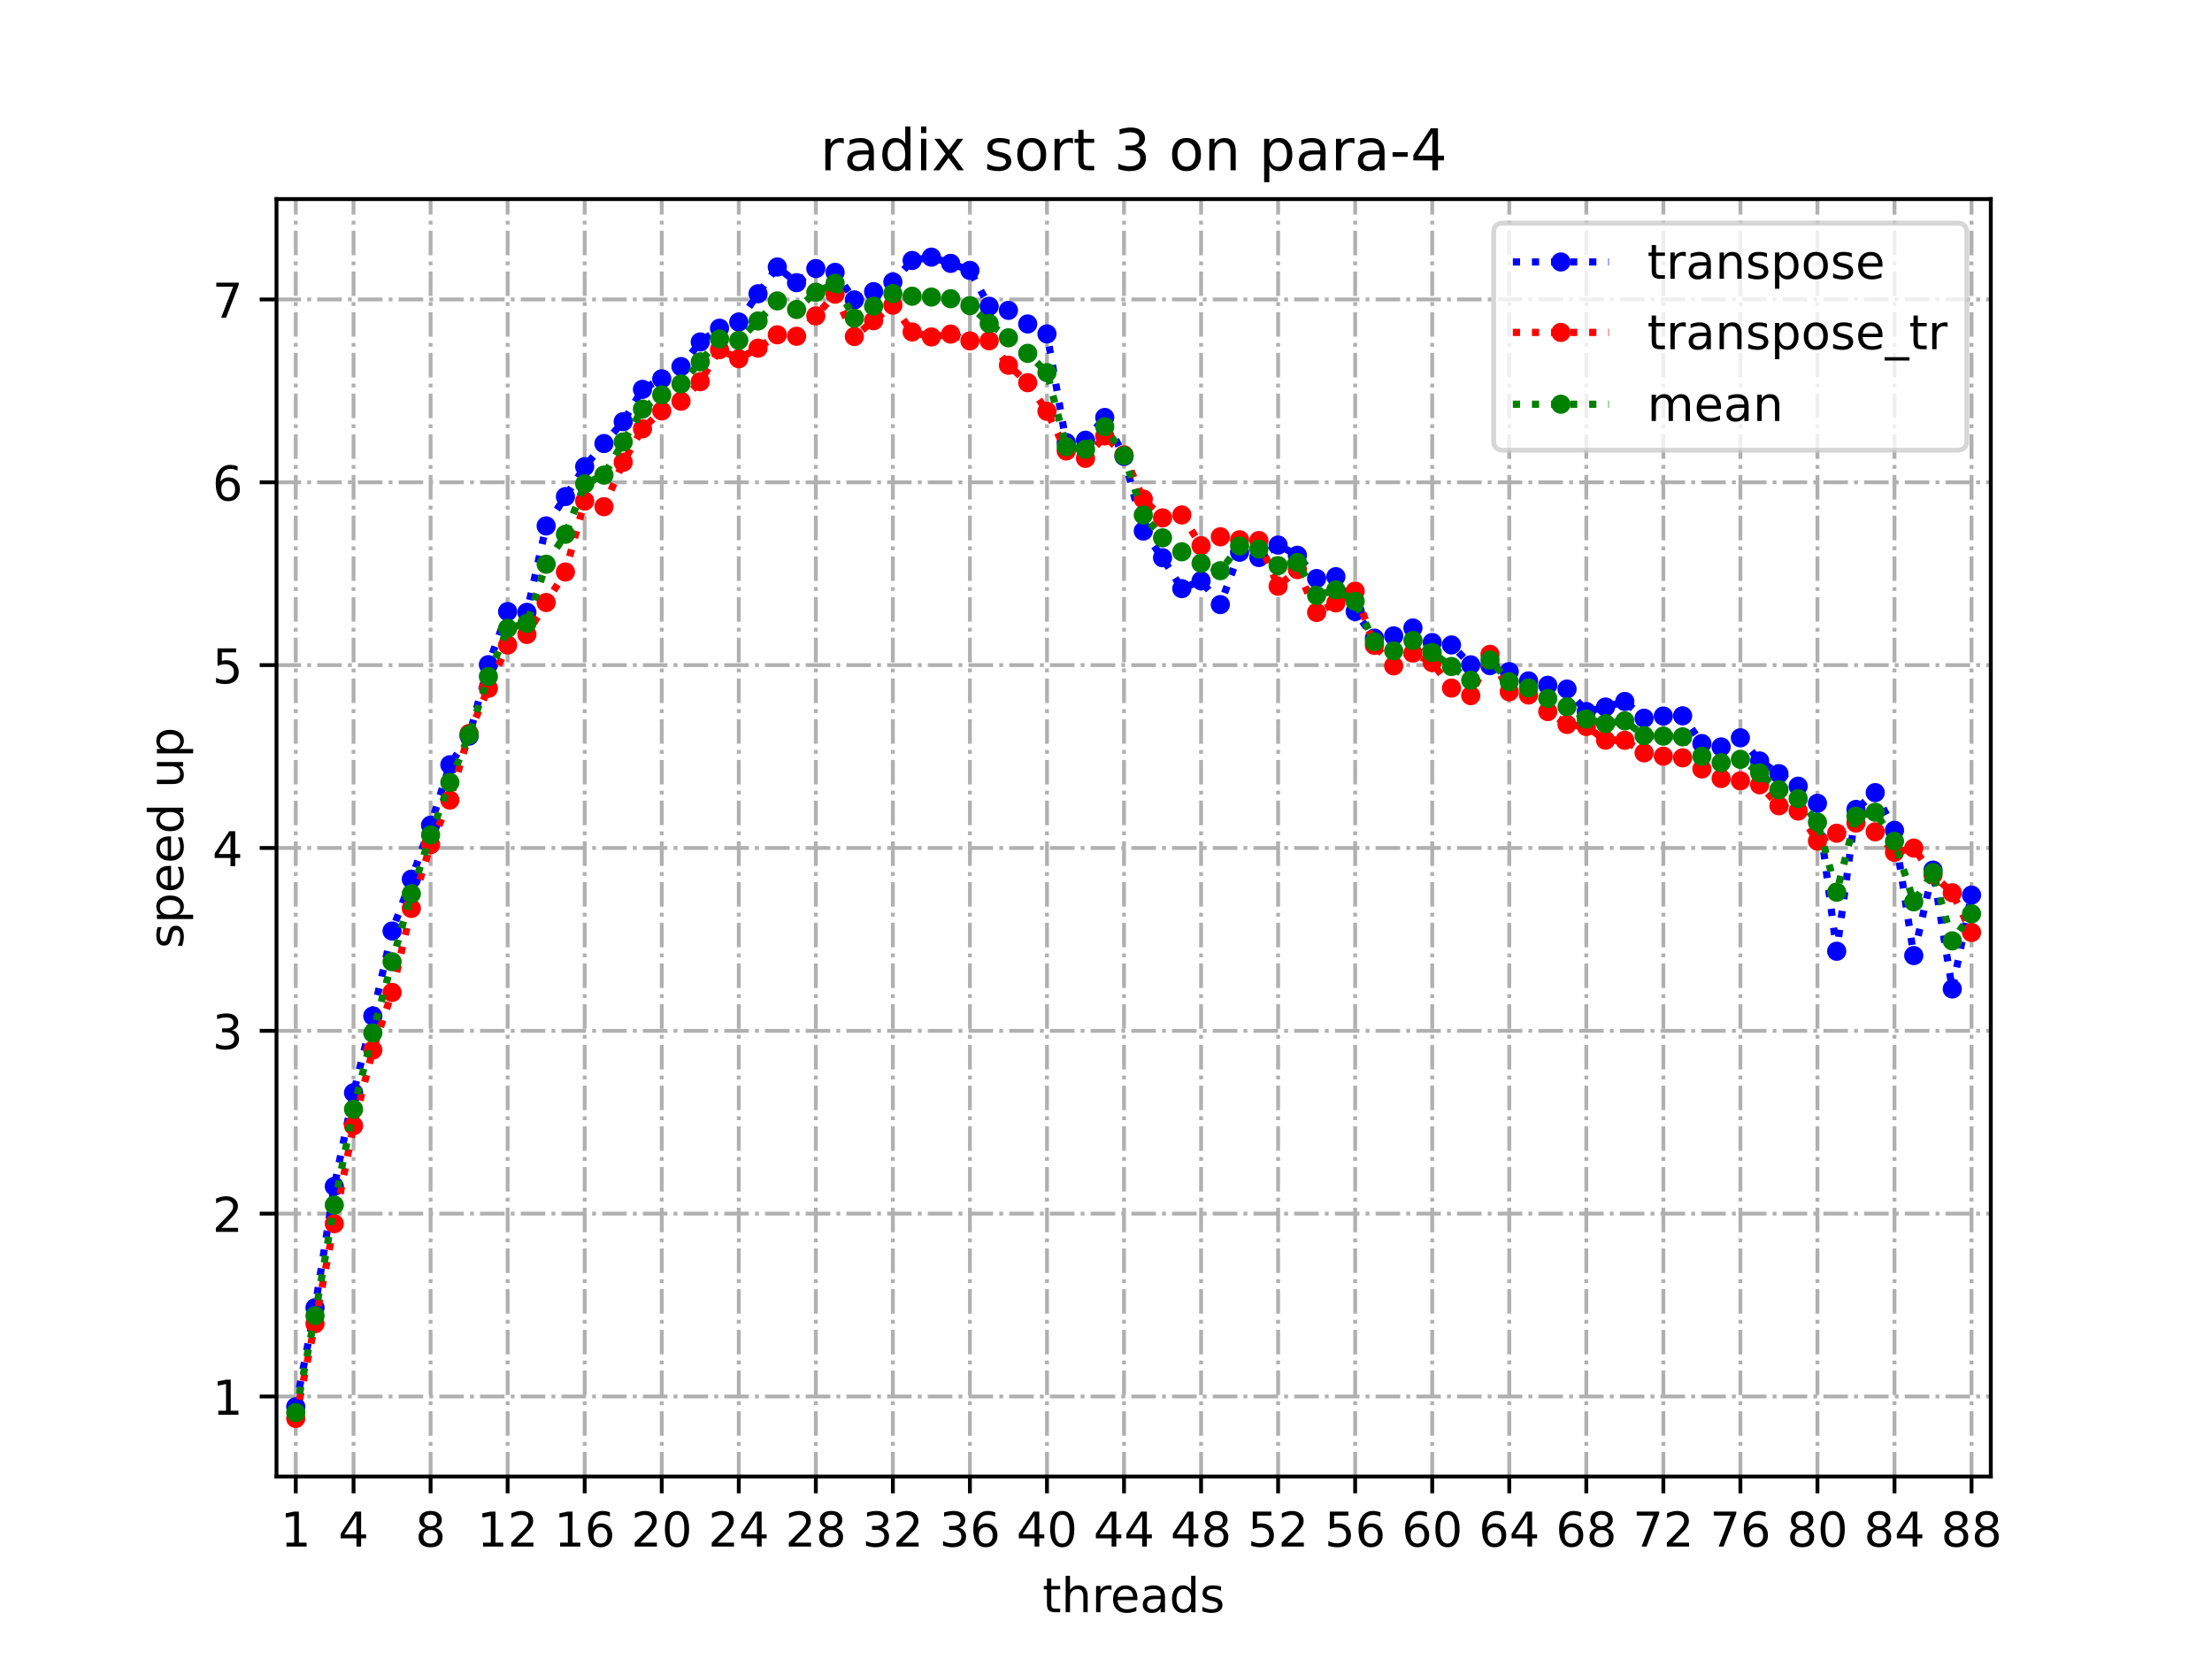 <?xml version="1.0" encoding="utf-8" standalone="no"?>
<!DOCTYPE svg PUBLIC "-//W3C//DTD SVG 1.1//EN"
  "http://www.w3.org/Graphics/SVG/1.1/DTD/svg11.dtd">
<!-- Created with matplotlib (https://matplotlib.org/) -->
<svg height="345.6pt" version="1.1" viewBox="0 0 460.8 345.6" width="460.8pt" xmlns="http://www.w3.org/2000/svg" xmlns:xlink="http://www.w3.org/1999/xlink">
 <defs>
  <style type="text/css">*{stroke-linecap:butt;stroke-linejoin:round;}</style>
 </defs>
 <g id="figure_1">
  <g id="patch_1">
   <path d="M 0 345.6 
L 460.8 345.6 
L 460.8 0 
L 0 0 
z
" style="fill:#ffffff;"/>
  </g>
  <g id="axes_1">
   <g id="patch_2">
    <path d="M 57.6 307.584 
L 414.72 307.584 
L 414.72 41.472 
L 57.6 41.472 
z
" style="fill:#ffffff;"/>
   </g>
   <g id="matplotlib.axis_1">
    <g id="xtick_1">
     <g id="line2d_1">
      <path clip-path="url(#p7cff73504e)" d="M 61.613 307.584 
L 61.613 41.472 
" style="fill:none;stroke:#b0b0b0;stroke-dasharray:5.12,1.28,0.8,1.28;stroke-dashoffset:0;stroke-width:0.8;"/>
     </g>
     <g id="line2d_2">
      <defs>
       <path d="M 0 0 
L 0 3.5 
" id="mc563cd2293" style="stroke:#000000;stroke-width:0.8;"/>
      </defs>
      <g>
       <use style="stroke:#000000;stroke-width:0.8;" x="61.613" xlink:href="#mc563cd2293" y="307.584"/>
      </g>
     </g>
     <g id="text_1">
      <!-- 1 -->
      <g transform="translate(58.431 322.182)scale(0.1 -0.1)">
       <defs>
        <path d="M 12.406 8.297 
L 28.516 8.297 
L 28.516 63.922 
L 10.984 60.406 
L 10.984 69.391 
L 28.422 72.906 
L 38.281 72.906 
L 38.281 8.297 
L 54.391 8.297 
L 54.391 0 
L 12.406 0 
z
" id="DejaVuSans-49"/>
       </defs>
       <use xlink:href="#DejaVuSans-49"/>
      </g>
     </g>
    </g>
    <g id="xtick_2">
     <g id="line2d_3">
      <path clip-path="url(#p7cff73504e)" d="M 73.65 307.584 
L 73.65 41.472 
" style="fill:none;stroke:#b0b0b0;stroke-dasharray:5.12,1.28,0.8,1.28;stroke-dashoffset:0;stroke-width:0.8;"/>
     </g>
     <g id="line2d_4">
      <g>
       <use style="stroke:#000000;stroke-width:0.8;" x="73.65" xlink:href="#mc563cd2293" y="307.584"/>
      </g>
     </g>
     <g id="text_2">
      <!-- 4 -->
      <g transform="translate(70.469 322.182)scale(0.1 -0.1)">
       <defs>
        <path d="M 37.797 64.312 
L 12.891 25.391 
L 37.797 25.391 
z
M 35.203 72.906 
L 47.609 72.906 
L 47.609 25.391 
L 58.016 25.391 
L 58.016 17.188 
L 47.609 17.188 
L 47.609 0 
L 37.797 0 
L 37.797 17.188 
L 4.891 17.188 
L 4.891 26.703 
z
" id="DejaVuSans-52"/>
       </defs>
       <use xlink:href="#DejaVuSans-52"/>
      </g>
     </g>
    </g>
    <g id="xtick_3">
     <g id="line2d_5">
      <path clip-path="url(#p7cff73504e)" d="M 89.701 307.584 
L 89.701 41.472 
" style="fill:none;stroke:#b0b0b0;stroke-dasharray:5.12,1.28,0.8,1.28;stroke-dashoffset:0;stroke-width:0.8;"/>
     </g>
     <g id="line2d_6">
      <g>
       <use style="stroke:#000000;stroke-width:0.8;" x="89.701" xlink:href="#mc563cd2293" y="307.584"/>
      </g>
     </g>
     <g id="text_3">
      <!-- 8 -->
      <g transform="translate(86.519 322.182)scale(0.1 -0.1)">
       <defs>
        <path d="M 31.781 34.625 
Q 24.75 34.625 20.719 30.859 
Q 16.703 27.094 16.703 20.516 
Q 16.703 13.922 20.719 10.156 
Q 24.75 6.391 31.781 6.391 
Q 38.812 6.391 42.859 10.172 
Q 46.922 13.969 46.922 20.516 
Q 46.922 27.094 42.891 30.859 
Q 38.875 34.625 31.781 34.625 
z
M 21.922 38.812 
Q 15.578 40.375 12.031 44.719 
Q 8.5 49.078 8.5 55.328 
Q 8.5 64.062 14.719 69.141 
Q 20.953 74.219 31.781 74.219 
Q 42.672 74.219 48.875 69.141 
Q 55.078 64.062 55.078 55.328 
Q 55.078 49.078 51.531 44.719 
Q 48 40.375 41.703 38.812 
Q 48.828 37.156 52.797 32.312 
Q 56.781 27.484 56.781 20.516 
Q 56.781 9.906 50.312 4.234 
Q 43.844 -1.422 31.781 -1.422 
Q 19.734 -1.422 13.25 4.234 
Q 6.781 9.906 6.781 20.516 
Q 6.781 27.484 10.781 32.312 
Q 14.797 37.156 21.922 38.812 
z
M 18.312 54.391 
Q 18.312 48.734 21.844 45.562 
Q 25.391 42.391 31.781 42.391 
Q 38.141 42.391 41.719 45.562 
Q 45.312 48.734 45.312 54.391 
Q 45.312 60.062 41.719 63.234 
Q 38.141 66.406 31.781 66.406 
Q 25.391 66.406 21.844 63.234 
Q 18.312 60.062 18.312 54.391 
z
" id="DejaVuSans-56"/>
       </defs>
       <use xlink:href="#DejaVuSans-56"/>
      </g>
     </g>
    </g>
    <g id="xtick_4">
     <g id="line2d_7">
      <path clip-path="url(#p7cff73504e)" d="M 105.751 307.584 
L 105.751 41.472 
" style="fill:none;stroke:#b0b0b0;stroke-dasharray:5.12,1.28,0.8,1.28;stroke-dashoffset:0;stroke-width:0.8;"/>
     </g>
     <g id="line2d_8">
      <g>
       <use style="stroke:#000000;stroke-width:0.8;" x="105.751" xlink:href="#mc563cd2293" y="307.584"/>
      </g>
     </g>
     <g id="text_4">
      <!-- 12 -->
      <g transform="translate(99.389 322.182)scale(0.1 -0.1)">
       <defs>
        <path d="M 19.188 8.297 
L 53.609 8.297 
L 53.609 0 
L 7.328 0 
L 7.328 8.297 
Q 12.938 14.109 22.625 23.891 
Q 32.328 33.688 34.812 36.531 
Q 39.547 41.844 41.422 45.531 
Q 43.312 49.219 43.312 52.781 
Q 43.312 58.594 39.234 62.25 
Q 35.156 65.922 28.609 65.922 
Q 23.969 65.922 18.812 64.312 
Q 13.672 62.703 7.812 59.422 
L 7.812 69.391 
Q 13.766 71.781 18.938 73 
Q 24.125 74.219 28.422 74.219 
Q 39.75 74.219 46.484 68.547 
Q 53.219 62.891 53.219 53.422 
Q 53.219 48.922 51.531 44.891 
Q 49.859 40.875 45.406 35.406 
Q 44.188 33.984 37.641 27.219 
Q 31.109 20.453 19.188 8.297 
z
" id="DejaVuSans-50"/>
       </defs>
       <use xlink:href="#DejaVuSans-49"/>
       <use x="63.623" xlink:href="#DejaVuSans-50"/>
      </g>
     </g>
    </g>
    <g id="xtick_5">
     <g id="line2d_9">
      <path clip-path="url(#p7cff73504e)" d="M 121.801 307.584 
L 121.801 41.472 
" style="fill:none;stroke:#b0b0b0;stroke-dasharray:5.12,1.28,0.8,1.28;stroke-dashoffset:0;stroke-width:0.8;"/>
     </g>
     <g id="line2d_10">
      <g>
       <use style="stroke:#000000;stroke-width:0.8;" x="121.801" xlink:href="#mc563cd2293" y="307.584"/>
      </g>
     </g>
     <g id="text_5">
      <!-- 16 -->
      <g transform="translate(115.439 322.182)scale(0.1 -0.1)">
       <defs>
        <path d="M 33.016 40.375 
Q 26.375 40.375 22.484 35.828 
Q 18.609 31.297 18.609 23.391 
Q 18.609 15.531 22.484 10.953 
Q 26.375 6.391 33.016 6.391 
Q 39.656 6.391 43.531 10.953 
Q 47.406 15.531 47.406 23.391 
Q 47.406 31.297 43.531 35.828 
Q 39.656 40.375 33.016 40.375 
z
M 52.594 71.297 
L 52.594 62.312 
Q 48.875 64.062 45.094 64.984 
Q 41.312 65.922 37.594 65.922 
Q 27.828 65.922 22.672 59.328 
Q 17.531 52.734 16.797 39.406 
Q 19.672 43.656 24.016 45.922 
Q 28.375 48.188 33.594 48.188 
Q 44.578 48.188 50.953 41.516 
Q 57.328 34.859 57.328 23.391 
Q 57.328 12.156 50.688 5.359 
Q 44.047 -1.422 33.016 -1.422 
Q 20.359 -1.422 13.672 8.266 
Q 6.984 17.969 6.984 36.375 
Q 6.984 53.656 15.188 63.938 
Q 23.391 74.219 37.203 74.219 
Q 40.922 74.219 44.703 73.484 
Q 48.484 72.75 52.594 71.297 
z
" id="DejaVuSans-54"/>
       </defs>
       <use xlink:href="#DejaVuSans-49"/>
       <use x="63.623" xlink:href="#DejaVuSans-54"/>
      </g>
     </g>
    </g>
    <g id="xtick_6">
     <g id="line2d_11">
      <path clip-path="url(#p7cff73504e)" d="M 137.852 307.584 
L 137.852 41.472 
" style="fill:none;stroke:#b0b0b0;stroke-dasharray:5.12,1.28,0.8,1.28;stroke-dashoffset:0;stroke-width:0.8;"/>
     </g>
     <g id="line2d_12">
      <g>
       <use style="stroke:#000000;stroke-width:0.8;" x="137.852" xlink:href="#mc563cd2293" y="307.584"/>
      </g>
     </g>
     <g id="text_6">
      <!-- 20 -->
      <g transform="translate(131.489 322.182)scale(0.1 -0.1)">
       <defs>
        <path d="M 31.781 66.406 
Q 24.172 66.406 20.328 58.906 
Q 16.5 51.422 16.5 36.375 
Q 16.5 21.391 20.328 13.891 
Q 24.172 6.391 31.781 6.391 
Q 39.453 6.391 43.281 13.891 
Q 47.125 21.391 47.125 36.375 
Q 47.125 51.422 43.281 58.906 
Q 39.453 66.406 31.781 66.406 
z
M 31.781 74.219 
Q 44.047 74.219 50.516 64.516 
Q 56.984 54.828 56.984 36.375 
Q 56.984 17.969 50.516 8.266 
Q 44.047 -1.422 31.781 -1.422 
Q 19.531 -1.422 13.062 8.266 
Q 6.594 17.969 6.594 36.375 
Q 6.594 54.828 13.062 64.516 
Q 19.531 74.219 31.781 74.219 
z
" id="DejaVuSans-48"/>
       </defs>
       <use xlink:href="#DejaVuSans-50"/>
       <use x="63.623" xlink:href="#DejaVuSans-48"/>
      </g>
     </g>
    </g>
    <g id="xtick_7">
     <g id="line2d_13">
      <path clip-path="url(#p7cff73504e)" d="M 153.902 307.584 
L 153.902 41.472 
" style="fill:none;stroke:#b0b0b0;stroke-dasharray:5.12,1.28,0.8,1.28;stroke-dashoffset:0;stroke-width:0.8;"/>
     </g>
     <g id="line2d_14">
      <g>
       <use style="stroke:#000000;stroke-width:0.8;" x="153.902" xlink:href="#mc563cd2293" y="307.584"/>
      </g>
     </g>
     <g id="text_7">
      <!-- 24 -->
      <g transform="translate(147.54 322.182)scale(0.1 -0.1)">
       <use xlink:href="#DejaVuSans-50"/>
       <use x="63.623" xlink:href="#DejaVuSans-52"/>
      </g>
     </g>
    </g>
    <g id="xtick_8">
     <g id="line2d_15">
      <path clip-path="url(#p7cff73504e)" d="M 169.952 307.584 
L 169.952 41.472 
" style="fill:none;stroke:#b0b0b0;stroke-dasharray:5.12,1.28,0.8,1.28;stroke-dashoffset:0;stroke-width:0.8;"/>
     </g>
     <g id="line2d_16">
      <g>
       <use style="stroke:#000000;stroke-width:0.8;" x="169.952" xlink:href="#mc563cd2293" y="307.584"/>
      </g>
     </g>
     <g id="text_8">
      <!-- 28 -->
      <g transform="translate(163.59 322.182)scale(0.1 -0.1)">
       <use xlink:href="#DejaVuSans-50"/>
       <use x="63.623" xlink:href="#DejaVuSans-56"/>
      </g>
     </g>
    </g>
    <g id="xtick_9">
     <g id="line2d_17">
      <path clip-path="url(#p7cff73504e)" d="M 186.003 307.584 
L 186.003 41.472 
" style="fill:none;stroke:#b0b0b0;stroke-dasharray:5.12,1.28,0.8,1.28;stroke-dashoffset:0;stroke-width:0.8;"/>
     </g>
     <g id="line2d_18">
      <g>
       <use style="stroke:#000000;stroke-width:0.8;" x="186.003" xlink:href="#mc563cd2293" y="307.584"/>
      </g>
     </g>
     <g id="text_9">
      <!-- 32 -->
      <g transform="translate(179.64 322.182)scale(0.1 -0.1)">
       <defs>
        <path d="M 40.578 39.312 
Q 47.656 37.797 51.625 33 
Q 55.609 28.219 55.609 21.188 
Q 55.609 10.406 48.188 4.484 
Q 40.766 -1.422 27.094 -1.422 
Q 22.516 -1.422 17.656 -0.516 
Q 12.797 0.391 7.625 2.203 
L 7.625 11.719 
Q 11.719 9.328 16.594 8.109 
Q 21.484 6.891 26.812 6.891 
Q 36.078 6.891 40.938 10.547 
Q 45.797 14.203 45.797 21.188 
Q 45.797 27.641 41.281 31.266 
Q 36.766 34.906 28.719 34.906 
L 20.219 34.906 
L 20.219 43.016 
L 29.109 43.016 
Q 36.375 43.016 40.234 45.922 
Q 44.094 48.828 44.094 54.297 
Q 44.094 59.906 40.109 62.906 
Q 36.141 65.922 28.719 65.922 
Q 24.656 65.922 20.016 65.031 
Q 15.375 64.156 9.812 62.312 
L 9.812 71.094 
Q 15.438 72.656 20.344 73.438 
Q 25.25 74.219 29.594 74.219 
Q 40.828 74.219 47.359 69.109 
Q 53.906 64.016 53.906 55.328 
Q 53.906 49.266 50.438 45.094 
Q 46.969 40.922 40.578 39.312 
z
" id="DejaVuSans-51"/>
       </defs>
       <use xlink:href="#DejaVuSans-51"/>
       <use x="63.623" xlink:href="#DejaVuSans-50"/>
      </g>
     </g>
    </g>
    <g id="xtick_10">
     <g id="line2d_19">
      <path clip-path="url(#p7cff73504e)" d="M 202.053 307.584 
L 202.053 41.472 
" style="fill:none;stroke:#b0b0b0;stroke-dasharray:5.12,1.28,0.8,1.28;stroke-dashoffset:0;stroke-width:0.8;"/>
     </g>
     <g id="line2d_20">
      <g>
       <use style="stroke:#000000;stroke-width:0.8;" x="202.053" xlink:href="#mc563cd2293" y="307.584"/>
      </g>
     </g>
     <g id="text_10">
      <!-- 36 -->
      <g transform="translate(195.691 322.182)scale(0.1 -0.1)">
       <use xlink:href="#DejaVuSans-51"/>
       <use x="63.623" xlink:href="#DejaVuSans-54"/>
      </g>
     </g>
    </g>
    <g id="xtick_11">
     <g id="line2d_21">
      <path clip-path="url(#p7cff73504e)" d="M 218.103 307.584 
L 218.103 41.472 
" style="fill:none;stroke:#b0b0b0;stroke-dasharray:5.12,1.28,0.8,1.28;stroke-dashoffset:0;stroke-width:0.8;"/>
     </g>
     <g id="line2d_22">
      <g>
       <use style="stroke:#000000;stroke-width:0.8;" x="218.103" xlink:href="#mc563cd2293" y="307.584"/>
      </g>
     </g>
     <g id="text_11">
      <!-- 40 -->
      <g transform="translate(211.741 322.182)scale(0.1 -0.1)">
       <use xlink:href="#DejaVuSans-52"/>
       <use x="63.623" xlink:href="#DejaVuSans-48"/>
      </g>
     </g>
    </g>
    <g id="xtick_12">
     <g id="line2d_23">
      <path clip-path="url(#p7cff73504e)" d="M 234.154 307.584 
L 234.154 41.472 
" style="fill:none;stroke:#b0b0b0;stroke-dasharray:5.12,1.28,0.8,1.28;stroke-dashoffset:0;stroke-width:0.8;"/>
     </g>
     <g id="line2d_24">
      <g>
       <use style="stroke:#000000;stroke-width:0.8;" x="234.154" xlink:href="#mc563cd2293" y="307.584"/>
      </g>
     </g>
     <g id="text_12">
      <!-- 44 -->
      <g transform="translate(227.791 322.182)scale(0.1 -0.1)">
       <use xlink:href="#DejaVuSans-52"/>
       <use x="63.623" xlink:href="#DejaVuSans-52"/>
      </g>
     </g>
    </g>
    <g id="xtick_13">
     <g id="line2d_25">
      <path clip-path="url(#p7cff73504e)" d="M 250.204 307.584 
L 250.204 41.472 
" style="fill:none;stroke:#b0b0b0;stroke-dasharray:5.12,1.28,0.8,1.28;stroke-dashoffset:0;stroke-width:0.8;"/>
     </g>
     <g id="line2d_26">
      <g>
       <use style="stroke:#000000;stroke-width:0.8;" x="250.204" xlink:href="#mc563cd2293" y="307.584"/>
      </g>
     </g>
     <g id="text_13">
      <!-- 48 -->
      <g transform="translate(243.842 322.182)scale(0.1 -0.1)">
       <use xlink:href="#DejaVuSans-52"/>
       <use x="63.623" xlink:href="#DejaVuSans-56"/>
      </g>
     </g>
    </g>
    <g id="xtick_14">
     <g id="line2d_27">
      <path clip-path="url(#p7cff73504e)" d="M 266.254 307.584 
L 266.254 41.472 
" style="fill:none;stroke:#b0b0b0;stroke-dasharray:5.12,1.28,0.8,1.28;stroke-dashoffset:0;stroke-width:0.8;"/>
     </g>
     <g id="line2d_28">
      <g>
       <use style="stroke:#000000;stroke-width:0.8;" x="266.254" xlink:href="#mc563cd2293" y="307.584"/>
      </g>
     </g>
     <g id="text_14">
      <!-- 52 -->
      <g transform="translate(259.892 322.182)scale(0.1 -0.1)">
       <defs>
        <path d="M 10.797 72.906 
L 49.516 72.906 
L 49.516 64.594 
L 19.828 64.594 
L 19.828 46.734 
Q 21.969 47.469 24.109 47.828 
Q 26.266 48.188 28.422 48.188 
Q 40.625 48.188 47.75 41.5 
Q 54.891 34.812 54.891 23.391 
Q 54.891 11.625 47.562 5.094 
Q 40.234 -1.422 26.906 -1.422 
Q 22.312 -1.422 17.547 -0.641 
Q 12.797 0.141 7.719 1.703 
L 7.719 11.625 
Q 12.109 9.234 16.797 8.062 
Q 21.484 6.891 26.703 6.891 
Q 35.156 6.891 40.078 11.328 
Q 45.016 15.766 45.016 23.391 
Q 45.016 31 40.078 35.438 
Q 35.156 39.891 26.703 39.891 
Q 22.75 39.891 18.812 39.016 
Q 14.891 38.141 10.797 36.281 
z
" id="DejaVuSans-53"/>
       </defs>
       <use xlink:href="#DejaVuSans-53"/>
       <use x="63.623" xlink:href="#DejaVuSans-50"/>
      </g>
     </g>
    </g>
    <g id="xtick_15">
     <g id="line2d_29">
      <path clip-path="url(#p7cff73504e)" d="M 282.305 307.584 
L 282.305 41.472 
" style="fill:none;stroke:#b0b0b0;stroke-dasharray:5.12,1.28,0.8,1.28;stroke-dashoffset:0;stroke-width:0.8;"/>
     </g>
     <g id="line2d_30">
      <g>
       <use style="stroke:#000000;stroke-width:0.8;" x="282.305" xlink:href="#mc563cd2293" y="307.584"/>
      </g>
     </g>
     <g id="text_15">
      <!-- 56 -->
      <g transform="translate(275.942 322.182)scale(0.1 -0.1)">
       <use xlink:href="#DejaVuSans-53"/>
       <use x="63.623" xlink:href="#DejaVuSans-54"/>
      </g>
     </g>
    </g>
    <g id="xtick_16">
     <g id="line2d_31">
      <path clip-path="url(#p7cff73504e)" d="M 298.355 307.584 
L 298.355 41.472 
" style="fill:none;stroke:#b0b0b0;stroke-dasharray:5.12,1.28,0.8,1.28;stroke-dashoffset:0;stroke-width:0.8;"/>
     </g>
     <g id="line2d_32">
      <g>
       <use style="stroke:#000000;stroke-width:0.8;" x="298.355" xlink:href="#mc563cd2293" y="307.584"/>
      </g>
     </g>
     <g id="text_16">
      <!-- 60 -->
      <g transform="translate(291.993 322.182)scale(0.1 -0.1)">
       <use xlink:href="#DejaVuSans-54"/>
       <use x="63.623" xlink:href="#DejaVuSans-48"/>
      </g>
     </g>
    </g>
    <g id="xtick_17">
     <g id="line2d_33">
      <path clip-path="url(#p7cff73504e)" d="M 314.405 307.584 
L 314.405 41.472 
" style="fill:none;stroke:#b0b0b0;stroke-dasharray:5.12,1.28,0.8,1.28;stroke-dashoffset:0;stroke-width:0.8;"/>
     </g>
     <g id="line2d_34">
      <g>
       <use style="stroke:#000000;stroke-width:0.8;" x="314.405" xlink:href="#mc563cd2293" y="307.584"/>
      </g>
     </g>
     <g id="text_17">
      <!-- 64 -->
      <g transform="translate(308.043 322.182)scale(0.1 -0.1)">
       <use xlink:href="#DejaVuSans-54"/>
       <use x="63.623" xlink:href="#DejaVuSans-52"/>
      </g>
     </g>
    </g>
    <g id="xtick_18">
     <g id="line2d_35">
      <path clip-path="url(#p7cff73504e)" d="M 330.456 307.584 
L 330.456 41.472 
" style="fill:none;stroke:#b0b0b0;stroke-dasharray:5.12,1.28,0.8,1.28;stroke-dashoffset:0;stroke-width:0.8;"/>
     </g>
     <g id="line2d_36">
      <g>
       <use style="stroke:#000000;stroke-width:0.8;" x="330.456" xlink:href="#mc563cd2293" y="307.584"/>
      </g>
     </g>
     <g id="text_18">
      <!-- 68 -->
      <g transform="translate(324.093 322.182)scale(0.1 -0.1)">
       <use xlink:href="#DejaVuSans-54"/>
       <use x="63.623" xlink:href="#DejaVuSans-56"/>
      </g>
     </g>
    </g>
    <g id="xtick_19">
     <g id="line2d_37">
      <path clip-path="url(#p7cff73504e)" d="M 346.506 307.584 
L 346.506 41.472 
" style="fill:none;stroke:#b0b0b0;stroke-dasharray:5.12,1.28,0.8,1.28;stroke-dashoffset:0;stroke-width:0.8;"/>
     </g>
     <g id="line2d_38">
      <g>
       <use style="stroke:#000000;stroke-width:0.8;" x="346.506" xlink:href="#mc563cd2293" y="307.584"/>
      </g>
     </g>
     <g id="text_19">
      <!-- 72 -->
      <g transform="translate(340.144 322.182)scale(0.1 -0.1)">
       <defs>
        <path d="M 8.203 72.906 
L 55.078 72.906 
L 55.078 68.703 
L 28.609 0 
L 18.312 0 
L 43.219 64.594 
L 8.203 64.594 
z
" id="DejaVuSans-55"/>
       </defs>
       <use xlink:href="#DejaVuSans-55"/>
       <use x="63.623" xlink:href="#DejaVuSans-50"/>
      </g>
     </g>
    </g>
    <g id="xtick_20">
     <g id="line2d_39">
      <path clip-path="url(#p7cff73504e)" d="M 362.556 307.584 
L 362.556 41.472 
" style="fill:none;stroke:#b0b0b0;stroke-dasharray:5.12,1.28,0.8,1.28;stroke-dashoffset:0;stroke-width:0.8;"/>
     </g>
     <g id="line2d_40">
      <g>
       <use style="stroke:#000000;stroke-width:0.8;" x="362.556" xlink:href="#mc563cd2293" y="307.584"/>
      </g>
     </g>
     <g id="text_20">
      <!-- 76 -->
      <g transform="translate(356.194 322.182)scale(0.1 -0.1)">
       <use xlink:href="#DejaVuSans-55"/>
       <use x="63.623" xlink:href="#DejaVuSans-54"/>
      </g>
     </g>
    </g>
    <g id="xtick_21">
     <g id="line2d_41">
      <path clip-path="url(#p7cff73504e)" d="M 378.607 307.584 
L 378.607 41.472 
" style="fill:none;stroke:#b0b0b0;stroke-dasharray:5.12,1.28,0.8,1.28;stroke-dashoffset:0;stroke-width:0.8;"/>
     </g>
     <g id="line2d_42">
      <g>
       <use style="stroke:#000000;stroke-width:0.8;" x="378.607" xlink:href="#mc563cd2293" y="307.584"/>
      </g>
     </g>
     <g id="text_21">
      <!-- 80 -->
      <g transform="translate(372.244 322.182)scale(0.1 -0.1)">
       <use xlink:href="#DejaVuSans-56"/>
       <use x="63.623" xlink:href="#DejaVuSans-48"/>
      </g>
     </g>
    </g>
    <g id="xtick_22">
     <g id="line2d_43">
      <path clip-path="url(#p7cff73504e)" d="M 394.657 307.584 
L 394.657 41.472 
" style="fill:none;stroke:#b0b0b0;stroke-dasharray:5.12,1.28,0.8,1.28;stroke-dashoffset:0;stroke-width:0.8;"/>
     </g>
     <g id="line2d_44">
      <g>
       <use style="stroke:#000000;stroke-width:0.8;" x="394.657" xlink:href="#mc563cd2293" y="307.584"/>
      </g>
     </g>
     <g id="text_22">
      <!-- 84 -->
      <g transform="translate(388.295 322.182)scale(0.1 -0.1)">
       <use xlink:href="#DejaVuSans-56"/>
       <use x="63.623" xlink:href="#DejaVuSans-52"/>
      </g>
     </g>
    </g>
    <g id="xtick_23">
     <g id="line2d_45">
      <path clip-path="url(#p7cff73504e)" d="M 410.707 307.584 
L 410.707 41.472 
" style="fill:none;stroke:#b0b0b0;stroke-dasharray:5.12,1.28,0.8,1.28;stroke-dashoffset:0;stroke-width:0.8;"/>
     </g>
     <g id="line2d_46">
      <g>
       <use style="stroke:#000000;stroke-width:0.8;" x="410.707" xlink:href="#mc563cd2293" y="307.584"/>
      </g>
     </g>
     <g id="text_23">
      <!-- 88 -->
      <g transform="translate(404.345 322.182)scale(0.1 -0.1)">
       <use xlink:href="#DejaVuSans-56"/>
       <use x="63.623" xlink:href="#DejaVuSans-56"/>
      </g>
     </g>
    </g>
    <g id="text_24">
     <!-- threads -->
     <g transform="translate(217.169 335.861)scale(0.1 -0.1)">
      <defs>
       <path d="M 18.312 70.219 
L 18.312 54.688 
L 36.812 54.688 
L 36.812 47.703 
L 18.312 47.703 
L 18.312 18.016 
Q 18.312 11.328 20.141 9.422 
Q 21.969 7.516 27.594 7.516 
L 36.812 7.516 
L 36.812 0 
L 27.594 0 
Q 17.188 0 13.234 3.875 
Q 9.281 7.766 9.281 18.016 
L 9.281 47.703 
L 2.688 47.703 
L 2.688 54.688 
L 9.281 54.688 
L 9.281 70.219 
z
" id="DejaVuSans-116"/>
       <path d="M 54.891 33.016 
L 54.891 0 
L 45.906 0 
L 45.906 32.719 
Q 45.906 40.484 42.875 44.328 
Q 39.844 48.188 33.797 48.188 
Q 26.516 48.188 22.312 43.547 
Q 18.109 38.922 18.109 30.906 
L 18.109 0 
L 9.078 0 
L 9.078 75.984 
L 18.109 75.984 
L 18.109 46.188 
Q 21.344 51.125 25.703 53.562 
Q 30.078 56 35.797 56 
Q 45.219 56 50.047 50.172 
Q 54.891 44.344 54.891 33.016 
z
" id="DejaVuSans-104"/>
       <path d="M 41.109 46.297 
Q 39.594 47.172 37.812 47.578 
Q 36.031 48 33.891 48 
Q 26.266 48 22.188 43.047 
Q 18.109 38.094 18.109 28.812 
L 18.109 0 
L 9.078 0 
L 9.078 54.688 
L 18.109 54.688 
L 18.109 46.188 
Q 20.953 51.172 25.484 53.578 
Q 30.031 56 36.531 56 
Q 37.453 56 38.578 55.875 
Q 39.703 55.766 41.062 55.516 
z
" id="DejaVuSans-114"/>
       <path d="M 56.203 29.594 
L 56.203 25.203 
L 14.891 25.203 
Q 15.484 15.922 20.484 11.062 
Q 25.484 6.203 34.422 6.203 
Q 39.594 6.203 44.453 7.469 
Q 49.312 8.734 54.109 11.281 
L 54.109 2.781 
Q 49.266 0.734 44.188 -0.344 
Q 39.109 -1.422 33.891 -1.422 
Q 20.797 -1.422 13.156 6.188 
Q 5.516 13.812 5.516 26.812 
Q 5.516 40.234 12.766 48.109 
Q 20.016 56 32.328 56 
Q 43.359 56 49.781 48.891 
Q 56.203 41.797 56.203 29.594 
z
M 47.219 32.234 
Q 47.125 39.594 43.094 43.984 
Q 39.062 48.391 32.422 48.391 
Q 24.906 48.391 20.391 44.141 
Q 15.875 39.891 15.188 32.172 
z
" id="DejaVuSans-101"/>
       <path d="M 34.281 27.484 
Q 23.391 27.484 19.188 25 
Q 14.984 22.516 14.984 16.5 
Q 14.984 11.719 18.141 8.906 
Q 21.297 6.109 26.703 6.109 
Q 34.188 6.109 38.703 11.406 
Q 43.219 16.703 43.219 25.484 
L 43.219 27.484 
z
M 52.203 31.203 
L 52.203 0 
L 43.219 0 
L 43.219 8.297 
Q 40.141 3.328 35.547 0.953 
Q 30.953 -1.422 24.312 -1.422 
Q 15.922 -1.422 10.953 3.297 
Q 6 8.016 6 15.922 
Q 6 25.141 12.172 29.828 
Q 18.359 34.516 30.609 34.516 
L 43.219 34.516 
L 43.219 35.406 
Q 43.219 41.609 39.141 45 
Q 35.062 48.391 27.688 48.391 
Q 23 48.391 18.547 47.266 
Q 14.109 46.141 10.016 43.891 
L 10.016 52.203 
Q 14.938 54.109 19.578 55.047 
Q 24.219 56 28.609 56 
Q 40.484 56 46.344 49.844 
Q 52.203 43.703 52.203 31.203 
z
" id="DejaVuSans-97"/>
       <path d="M 45.406 46.391 
L 45.406 75.984 
L 54.391 75.984 
L 54.391 0 
L 45.406 0 
L 45.406 8.203 
Q 42.578 3.328 38.25 0.953 
Q 33.938 -1.422 27.875 -1.422 
Q 17.969 -1.422 11.734 6.484 
Q 5.516 14.406 5.516 27.297 
Q 5.516 40.188 11.734 48.094 
Q 17.969 56 27.875 56 
Q 33.938 56 38.25 53.625 
Q 42.578 51.266 45.406 46.391 
z
M 14.797 27.297 
Q 14.797 17.391 18.875 11.75 
Q 22.953 6.109 30.078 6.109 
Q 37.203 6.109 41.297 11.75 
Q 45.406 17.391 45.406 27.297 
Q 45.406 37.203 41.297 42.844 
Q 37.203 48.484 30.078 48.484 
Q 22.953 48.484 18.875 42.844 
Q 14.797 37.203 14.797 27.297 
z
" id="DejaVuSans-100"/>
       <path d="M 44.281 53.078 
L 44.281 44.578 
Q 40.484 46.531 36.375 47.5 
Q 32.281 48.484 27.875 48.484 
Q 21.188 48.484 17.844 46.438 
Q 14.5 44.391 14.5 40.281 
Q 14.5 37.156 16.891 35.375 
Q 19.281 33.594 26.516 31.984 
L 29.594 31.297 
Q 39.156 29.25 43.188 25.516 
Q 47.219 21.781 47.219 15.094 
Q 47.219 7.469 41.188 3.016 
Q 35.156 -1.422 24.609 -1.422 
Q 20.219 -1.422 15.453 -0.562 
Q 10.688 0.297 5.422 2 
L 5.422 11.281 
Q 10.406 8.688 15.234 7.391 
Q 20.062 6.109 24.812 6.109 
Q 31.156 6.109 34.562 8.281 
Q 37.984 10.453 37.984 14.406 
Q 37.984 18.062 35.516 20.016 
Q 33.062 21.969 24.703 23.781 
L 21.578 24.516 
Q 13.234 26.266 9.516 29.906 
Q 5.812 33.547 5.812 39.891 
Q 5.812 47.609 11.281 51.797 
Q 16.75 56 26.812 56 
Q 31.781 56 36.172 55.266 
Q 40.578 54.547 44.281 53.078 
z
" id="DejaVuSans-115"/>
      </defs>
      <use xlink:href="#DejaVuSans-116"/>
      <use x="39.209" xlink:href="#DejaVuSans-104"/>
      <use x="102.588" xlink:href="#DejaVuSans-114"/>
      <use x="141.451" xlink:href="#DejaVuSans-101"/>
      <use x="202.975" xlink:href="#DejaVuSans-97"/>
      <use x="264.254" xlink:href="#DejaVuSans-100"/>
      <use x="327.73" xlink:href="#DejaVuSans-115"/>
     </g>
    </g>
   </g>
   <g id="matplotlib.axis_2">
    <g id="ytick_1">
     <g id="line2d_47">
      <path clip-path="url(#p7cff73504e)" d="M 57.6 290.913 
L 414.72 290.913 
" style="fill:none;stroke:#b0b0b0;stroke-dasharray:5.12,1.28,0.8,1.28;stroke-dashoffset:0;stroke-width:0.8;"/>
     </g>
     <g id="line2d_48">
      <defs>
       <path d="M 0 0 
L -3.5 0 
" id="md158be8326" style="stroke:#000000;stroke-width:0.8;"/>
      </defs>
      <g>
       <use style="stroke:#000000;stroke-width:0.8;" x="57.6" xlink:href="#md158be8326" y="290.913"/>
      </g>
     </g>
     <g id="text_25">
      <!-- 1 -->
      <g transform="translate(44.237 294.712)scale(0.1 -0.1)">
       <use xlink:href="#DejaVuSans-49"/>
      </g>
     </g>
    </g>
    <g id="ytick_2">
     <g id="line2d_49">
      <path clip-path="url(#p7cff73504e)" d="M 57.6 252.824 
L 414.72 252.824 
" style="fill:none;stroke:#b0b0b0;stroke-dasharray:5.12,1.28,0.8,1.28;stroke-dashoffset:0;stroke-width:0.8;"/>
     </g>
     <g id="line2d_50">
      <g>
       <use style="stroke:#000000;stroke-width:0.8;" x="57.6" xlink:href="#md158be8326" y="252.824"/>
      </g>
     </g>
     <g id="text_26">
      <!-- 2 -->
      <g transform="translate(44.237 256.623)scale(0.1 -0.1)">
       <use xlink:href="#DejaVuSans-50"/>
      </g>
     </g>
    </g>
    <g id="ytick_3">
     <g id="line2d_51">
      <path clip-path="url(#p7cff73504e)" d="M 57.6 214.735 
L 414.72 214.735 
" style="fill:none;stroke:#b0b0b0;stroke-dasharray:5.12,1.28,0.8,1.28;stroke-dashoffset:0;stroke-width:0.8;"/>
     </g>
     <g id="line2d_52">
      <g>
       <use style="stroke:#000000;stroke-width:0.8;" x="57.6" xlink:href="#md158be8326" y="214.735"/>
      </g>
     </g>
     <g id="text_27">
      <!-- 3 -->
      <g transform="translate(44.237 218.534)scale(0.1 -0.1)">
       <use xlink:href="#DejaVuSans-51"/>
      </g>
     </g>
    </g>
    <g id="ytick_4">
     <g id="line2d_53">
      <path clip-path="url(#p7cff73504e)" d="M 57.6 176.646 
L 414.72 176.646 
" style="fill:none;stroke:#b0b0b0;stroke-dasharray:5.12,1.28,0.8,1.28;stroke-dashoffset:0;stroke-width:0.8;"/>
     </g>
     <g id="line2d_54">
      <g>
       <use style="stroke:#000000;stroke-width:0.8;" x="57.6" xlink:href="#md158be8326" y="176.646"/>
      </g>
     </g>
     <g id="text_28">
      <!-- 4 -->
      <g transform="translate(44.237 180.445)scale(0.1 -0.1)">
       <use xlink:href="#DejaVuSans-52"/>
      </g>
     </g>
    </g>
    <g id="ytick_5">
     <g id="line2d_55">
      <path clip-path="url(#p7cff73504e)" d="M 57.6 138.557 
L 414.72 138.557 
" style="fill:none;stroke:#b0b0b0;stroke-dasharray:5.12,1.28,0.8,1.28;stroke-dashoffset:0;stroke-width:0.8;"/>
     </g>
     <g id="line2d_56">
      <g>
       <use style="stroke:#000000;stroke-width:0.8;" x="57.6" xlink:href="#md158be8326" y="138.557"/>
      </g>
     </g>
     <g id="text_29">
      <!-- 5 -->
      <g transform="translate(44.237 142.356)scale(0.1 -0.1)">
       <use xlink:href="#DejaVuSans-53"/>
      </g>
     </g>
    </g>
    <g id="ytick_6">
     <g id="line2d_57">
      <path clip-path="url(#p7cff73504e)" d="M 57.6 100.468 
L 414.72 100.468 
" style="fill:none;stroke:#b0b0b0;stroke-dasharray:5.12,1.28,0.8,1.28;stroke-dashoffset:0;stroke-width:0.8;"/>
     </g>
     <g id="line2d_58">
      <g>
       <use style="stroke:#000000;stroke-width:0.8;" x="57.6" xlink:href="#md158be8326" y="100.468"/>
      </g>
     </g>
     <g id="text_30">
      <!-- 6 -->
      <g transform="translate(44.237 104.267)scale(0.1 -0.1)">
       <use xlink:href="#DejaVuSans-54"/>
      </g>
     </g>
    </g>
    <g id="ytick_7">
     <g id="line2d_59">
      <path clip-path="url(#p7cff73504e)" d="M 57.6 62.379 
L 414.72 62.379 
" style="fill:none;stroke:#b0b0b0;stroke-dasharray:5.12,1.28,0.8,1.28;stroke-dashoffset:0;stroke-width:0.8;"/>
     </g>
     <g id="line2d_60">
      <g>
       <use style="stroke:#000000;stroke-width:0.8;" x="57.6" xlink:href="#md158be8326" y="62.379"/>
      </g>
     </g>
     <g id="text_31">
      <!-- 7 -->
      <g transform="translate(44.237 66.178)scale(0.1 -0.1)">
       <use xlink:href="#DejaVuSans-55"/>
      </g>
     </g>
    </g>
    <g id="text_32">
     <!-- speed up -->
     <g transform="translate(38.158 197.566)rotate(-90)scale(0.1 -0.1)">
      <defs>
       <path d="M 18.109 8.203 
L 18.109 -20.797 
L 9.078 -20.797 
L 9.078 54.688 
L 18.109 54.688 
L 18.109 46.391 
Q 20.953 51.266 25.266 53.625 
Q 29.594 56 35.594 56 
Q 45.562 56 51.781 48.094 
Q 58.016 40.188 58.016 27.297 
Q 58.016 14.406 51.781 6.484 
Q 45.562 -1.422 35.594 -1.422 
Q 29.594 -1.422 25.266 0.953 
Q 20.953 3.328 18.109 8.203 
z
M 48.688 27.297 
Q 48.688 37.203 44.609 42.844 
Q 40.531 48.484 33.406 48.484 
Q 26.266 48.484 22.188 42.844 
Q 18.109 37.203 18.109 27.297 
Q 18.109 17.391 22.188 11.75 
Q 26.266 6.109 33.406 6.109 
Q 40.531 6.109 44.609 11.75 
Q 48.688 17.391 48.688 27.297 
z
" id="DejaVuSans-112"/>
       <path id="DejaVuSans-32"/>
       <path d="M 8.5 21.578 
L 8.5 54.688 
L 17.484 54.688 
L 17.484 21.922 
Q 17.484 14.156 20.5 10.266 
Q 23.531 6.391 29.594 6.391 
Q 36.859 6.391 41.078 11.031 
Q 45.312 15.672 45.312 23.688 
L 45.312 54.688 
L 54.297 54.688 
L 54.297 0 
L 45.312 0 
L 45.312 8.406 
Q 42.047 3.422 37.719 1 
Q 33.406 -1.422 27.688 -1.422 
Q 18.266 -1.422 13.375 4.438 
Q 8.5 10.297 8.5 21.578 
z
M 31.109 56 
z
" id="DejaVuSans-117"/>
      </defs>
      <use xlink:href="#DejaVuSans-115"/>
      <use x="52.1" xlink:href="#DejaVuSans-112"/>
      <use x="115.576" xlink:href="#DejaVuSans-101"/>
      <use x="177.1" xlink:href="#DejaVuSans-101"/>
      <use x="238.623" xlink:href="#DejaVuSans-100"/>
      <use x="302.1" xlink:href="#DejaVuSans-32"/>
      <use x="333.887" xlink:href="#DejaVuSans-117"/>
      <use x="397.266" xlink:href="#DejaVuSans-112"/>
     </g>
    </g>
   </g>
   <g id="line2d_61">
    <path clip-path="url(#p7cff73504e)" d="M 61.613 293.063 
L 65.625 272.427 
L 69.638 247.136 
L 73.65 227.641 
L 77.663 211.652 
L 81.676 193.952 
L 85.688 183.151 
L 89.701 171.905 
L 93.713 159.313 
L 97.726 153.333 
L 101.738 138.463 
L 105.751 127.402 
L 109.764 127.558 
L 113.776 109.559 
L 117.789 103.452 
L 121.801 97.211 
L 125.814 92.397 
L 129.827 87.835 
L 133.839 81.109 
L 137.852 78.912 
L 141.864 76.367 
L 145.877 71.237 
L 149.889 68.376 
L 153.902 67.082 
L 157.915 61.198 
L 161.927 55.621 
L 165.94 58.889 
L 169.952 55.945 
L 173.965 56.738 
L 177.978 62.478 
L 181.99 60.753 
L 186.003 58.731 
L 190.015 54.262 
L 194.028 53.568 
L 198.04 54.865 
L 202.053 56.326 
L 206.066 63.81 
L 210.078 64.656 
L 214.091 67.488 
L 218.103 69.558 
L 222.116 92.196 
L 226.129 91.71 
L 230.141 86.971 
L 234.154 95.082 
L 238.166 110.629 
L 242.179 116.191 
L 246.191 122.625 
L 250.204 120.979 
L 254.217 125.95 
L 258.229 115.038 
L 262.242 116.142 
L 266.254 113.552 
L 270.267 115.676 
L 274.28 120.52 
L 278.292 120.133 
L 282.305 127.394 
L 286.317 132.938 
L 290.33 132.467 
L 294.342 130.818 
L 298.355 133.85 
L 302.368 134.355 
L 306.38 138.501 
L 310.393 138.666 
L 314.405 139.913 
L 318.418 141.846 
L 322.431 142.754 
L 326.443 143.543 
L 330.456 148.228 
L 334.468 147.289 
L 338.481 146.127 
L 342.493 149.621 
L 346.506 149.165 
L 350.519 149.12 
L 354.531 154.898 
L 358.544 155.601 
L 362.556 153.701 
L 366.569 158.519 
L 370.582 161.162 
L 374.594 163.777 
L 378.607 167.347 
L 382.619 198.16 
L 386.632 168.618 
L 390.644 165.12 
L 394.657 172.974 
L 398.67 199.063 
L 402.682 181.259 
L 406.695 206.024 
L 410.707 186.465 
" style="fill:none;stroke:#0000ff;stroke-dasharray:1.5,2.475;stroke-dashoffset:0;stroke-width:1.5;"/>
    <defs>
     <path d="M 0 1.5 
C 0.398 1.5 0.779 1.342 1.061 1.061 
C 1.342 0.779 1.5 0.398 1.5 0 
C 1.5 -0.398 1.342 -0.779 1.061 -1.061 
C 0.779 -1.342 0.398 -1.5 0 -1.5 
C -0.398 -1.5 -0.779 -1.342 -1.061 -1.061 
C -1.342 -0.779 -1.5 -0.398 -1.5 0 
C -1.5 0.398 -1.342 0.779 -1.061 1.061 
C -0.779 1.342 -0.398 1.5 0 1.5 
z
" id="m96574b207b" style="stroke:#0000ff;"/>
    </defs>
    <g clip-path="url(#p7cff73504e)">
     <use style="fill:#0000ff;stroke:#0000ff;" x="61.613" xlink:href="#m96574b207b" y="293.063"/>
     <use style="fill:#0000ff;stroke:#0000ff;" x="65.625" xlink:href="#m96574b207b" y="272.427"/>
     <use style="fill:#0000ff;stroke:#0000ff;" x="69.638" xlink:href="#m96574b207b" y="247.136"/>
     <use style="fill:#0000ff;stroke:#0000ff;" x="73.65" xlink:href="#m96574b207b" y="227.641"/>
     <use style="fill:#0000ff;stroke:#0000ff;" x="77.663" xlink:href="#m96574b207b" y="211.652"/>
     <use style="fill:#0000ff;stroke:#0000ff;" x="81.676" xlink:href="#m96574b207b" y="193.952"/>
     <use style="fill:#0000ff;stroke:#0000ff;" x="85.688" xlink:href="#m96574b207b" y="183.151"/>
     <use style="fill:#0000ff;stroke:#0000ff;" x="89.701" xlink:href="#m96574b207b" y="171.905"/>
     <use style="fill:#0000ff;stroke:#0000ff;" x="93.713" xlink:href="#m96574b207b" y="159.313"/>
     <use style="fill:#0000ff;stroke:#0000ff;" x="97.726" xlink:href="#m96574b207b" y="153.333"/>
     <use style="fill:#0000ff;stroke:#0000ff;" x="101.738" xlink:href="#m96574b207b" y="138.463"/>
     <use style="fill:#0000ff;stroke:#0000ff;" x="105.751" xlink:href="#m96574b207b" y="127.402"/>
     <use style="fill:#0000ff;stroke:#0000ff;" x="109.764" xlink:href="#m96574b207b" y="127.558"/>
     <use style="fill:#0000ff;stroke:#0000ff;" x="113.776" xlink:href="#m96574b207b" y="109.559"/>
     <use style="fill:#0000ff;stroke:#0000ff;" x="117.789" xlink:href="#m96574b207b" y="103.452"/>
     <use style="fill:#0000ff;stroke:#0000ff;" x="121.801" xlink:href="#m96574b207b" y="97.211"/>
     <use style="fill:#0000ff;stroke:#0000ff;" x="125.814" xlink:href="#m96574b207b" y="92.397"/>
     <use style="fill:#0000ff;stroke:#0000ff;" x="129.827" xlink:href="#m96574b207b" y="87.835"/>
     <use style="fill:#0000ff;stroke:#0000ff;" x="133.839" xlink:href="#m96574b207b" y="81.109"/>
     <use style="fill:#0000ff;stroke:#0000ff;" x="137.852" xlink:href="#m96574b207b" y="78.912"/>
     <use style="fill:#0000ff;stroke:#0000ff;" x="141.864" xlink:href="#m96574b207b" y="76.367"/>
     <use style="fill:#0000ff;stroke:#0000ff;" x="145.877" xlink:href="#m96574b207b" y="71.237"/>
     <use style="fill:#0000ff;stroke:#0000ff;" x="149.889" xlink:href="#m96574b207b" y="68.376"/>
     <use style="fill:#0000ff;stroke:#0000ff;" x="153.902" xlink:href="#m96574b207b" y="67.082"/>
     <use style="fill:#0000ff;stroke:#0000ff;" x="157.915" xlink:href="#m96574b207b" y="61.198"/>
     <use style="fill:#0000ff;stroke:#0000ff;" x="161.927" xlink:href="#m96574b207b" y="55.621"/>
     <use style="fill:#0000ff;stroke:#0000ff;" x="165.94" xlink:href="#m96574b207b" y="58.889"/>
     <use style="fill:#0000ff;stroke:#0000ff;" x="169.952" xlink:href="#m96574b207b" y="55.945"/>
     <use style="fill:#0000ff;stroke:#0000ff;" x="173.965" xlink:href="#m96574b207b" y="56.738"/>
     <use style="fill:#0000ff;stroke:#0000ff;" x="177.978" xlink:href="#m96574b207b" y="62.478"/>
     <use style="fill:#0000ff;stroke:#0000ff;" x="181.99" xlink:href="#m96574b207b" y="60.753"/>
     <use style="fill:#0000ff;stroke:#0000ff;" x="186.003" xlink:href="#m96574b207b" y="58.731"/>
     <use style="fill:#0000ff;stroke:#0000ff;" x="190.015" xlink:href="#m96574b207b" y="54.262"/>
     <use style="fill:#0000ff;stroke:#0000ff;" x="194.028" xlink:href="#m96574b207b" y="53.568"/>
     <use style="fill:#0000ff;stroke:#0000ff;" x="198.04" xlink:href="#m96574b207b" y="54.865"/>
     <use style="fill:#0000ff;stroke:#0000ff;" x="202.053" xlink:href="#m96574b207b" y="56.326"/>
     <use style="fill:#0000ff;stroke:#0000ff;" x="206.066" xlink:href="#m96574b207b" y="63.81"/>
     <use style="fill:#0000ff;stroke:#0000ff;" x="210.078" xlink:href="#m96574b207b" y="64.656"/>
     <use style="fill:#0000ff;stroke:#0000ff;" x="214.091" xlink:href="#m96574b207b" y="67.488"/>
     <use style="fill:#0000ff;stroke:#0000ff;" x="218.103" xlink:href="#m96574b207b" y="69.558"/>
     <use style="fill:#0000ff;stroke:#0000ff;" x="222.116" xlink:href="#m96574b207b" y="92.196"/>
     <use style="fill:#0000ff;stroke:#0000ff;" x="226.129" xlink:href="#m96574b207b" y="91.71"/>
     <use style="fill:#0000ff;stroke:#0000ff;" x="230.141" xlink:href="#m96574b207b" y="86.971"/>
     <use style="fill:#0000ff;stroke:#0000ff;" x="234.154" xlink:href="#m96574b207b" y="95.082"/>
     <use style="fill:#0000ff;stroke:#0000ff;" x="238.166" xlink:href="#m96574b207b" y="110.629"/>
     <use style="fill:#0000ff;stroke:#0000ff;" x="242.179" xlink:href="#m96574b207b" y="116.191"/>
     <use style="fill:#0000ff;stroke:#0000ff;" x="246.191" xlink:href="#m96574b207b" y="122.625"/>
     <use style="fill:#0000ff;stroke:#0000ff;" x="250.204" xlink:href="#m96574b207b" y="120.979"/>
     <use style="fill:#0000ff;stroke:#0000ff;" x="254.217" xlink:href="#m96574b207b" y="125.95"/>
     <use style="fill:#0000ff;stroke:#0000ff;" x="258.229" xlink:href="#m96574b207b" y="115.038"/>
     <use style="fill:#0000ff;stroke:#0000ff;" x="262.242" xlink:href="#m96574b207b" y="116.142"/>
     <use style="fill:#0000ff;stroke:#0000ff;" x="266.254" xlink:href="#m96574b207b" y="113.552"/>
     <use style="fill:#0000ff;stroke:#0000ff;" x="270.267" xlink:href="#m96574b207b" y="115.676"/>
     <use style="fill:#0000ff;stroke:#0000ff;" x="274.28" xlink:href="#m96574b207b" y="120.52"/>
     <use style="fill:#0000ff;stroke:#0000ff;" x="278.292" xlink:href="#m96574b207b" y="120.133"/>
     <use style="fill:#0000ff;stroke:#0000ff;" x="282.305" xlink:href="#m96574b207b" y="127.394"/>
     <use style="fill:#0000ff;stroke:#0000ff;" x="286.317" xlink:href="#m96574b207b" y="132.938"/>
     <use style="fill:#0000ff;stroke:#0000ff;" x="290.33" xlink:href="#m96574b207b" y="132.467"/>
     <use style="fill:#0000ff;stroke:#0000ff;" x="294.342" xlink:href="#m96574b207b" y="130.818"/>
     <use style="fill:#0000ff;stroke:#0000ff;" x="298.355" xlink:href="#m96574b207b" y="133.85"/>
     <use style="fill:#0000ff;stroke:#0000ff;" x="302.368" xlink:href="#m96574b207b" y="134.355"/>
     <use style="fill:#0000ff;stroke:#0000ff;" x="306.38" xlink:href="#m96574b207b" y="138.501"/>
     <use style="fill:#0000ff;stroke:#0000ff;" x="310.393" xlink:href="#m96574b207b" y="138.666"/>
     <use style="fill:#0000ff;stroke:#0000ff;" x="314.405" xlink:href="#m96574b207b" y="139.913"/>
     <use style="fill:#0000ff;stroke:#0000ff;" x="318.418" xlink:href="#m96574b207b" y="141.846"/>
     <use style="fill:#0000ff;stroke:#0000ff;" x="322.431" xlink:href="#m96574b207b" y="142.754"/>
     <use style="fill:#0000ff;stroke:#0000ff;" x="326.443" xlink:href="#m96574b207b" y="143.543"/>
     <use style="fill:#0000ff;stroke:#0000ff;" x="330.456" xlink:href="#m96574b207b" y="148.228"/>
     <use style="fill:#0000ff;stroke:#0000ff;" x="334.468" xlink:href="#m96574b207b" y="147.289"/>
     <use style="fill:#0000ff;stroke:#0000ff;" x="338.481" xlink:href="#m96574b207b" y="146.127"/>
     <use style="fill:#0000ff;stroke:#0000ff;" x="342.493" xlink:href="#m96574b207b" y="149.621"/>
     <use style="fill:#0000ff;stroke:#0000ff;" x="346.506" xlink:href="#m96574b207b" y="149.165"/>
     <use style="fill:#0000ff;stroke:#0000ff;" x="350.519" xlink:href="#m96574b207b" y="149.12"/>
     <use style="fill:#0000ff;stroke:#0000ff;" x="354.531" xlink:href="#m96574b207b" y="154.898"/>
     <use style="fill:#0000ff;stroke:#0000ff;" x="358.544" xlink:href="#m96574b207b" y="155.601"/>
     <use style="fill:#0000ff;stroke:#0000ff;" x="362.556" xlink:href="#m96574b207b" y="153.701"/>
     <use style="fill:#0000ff;stroke:#0000ff;" x="366.569" xlink:href="#m96574b207b" y="158.519"/>
     <use style="fill:#0000ff;stroke:#0000ff;" x="370.582" xlink:href="#m96574b207b" y="161.162"/>
     <use style="fill:#0000ff;stroke:#0000ff;" x="374.594" xlink:href="#m96574b207b" y="163.777"/>
     <use style="fill:#0000ff;stroke:#0000ff;" x="378.607" xlink:href="#m96574b207b" y="167.347"/>
     <use style="fill:#0000ff;stroke:#0000ff;" x="382.619" xlink:href="#m96574b207b" y="198.16"/>
     <use style="fill:#0000ff;stroke:#0000ff;" x="386.632" xlink:href="#m96574b207b" y="168.618"/>
     <use style="fill:#0000ff;stroke:#0000ff;" x="390.644" xlink:href="#m96574b207b" y="165.12"/>
     <use style="fill:#0000ff;stroke:#0000ff;" x="394.657" xlink:href="#m96574b207b" y="172.974"/>
     <use style="fill:#0000ff;stroke:#0000ff;" x="398.67" xlink:href="#m96574b207b" y="199.063"/>
     <use style="fill:#0000ff;stroke:#0000ff;" x="402.682" xlink:href="#m96574b207b" y="181.259"/>
     <use style="fill:#0000ff;stroke:#0000ff;" x="406.695" xlink:href="#m96574b207b" y="206.024"/>
     <use style="fill:#0000ff;stroke:#0000ff;" x="410.707" xlink:href="#m96574b207b" y="186.465"/>
    </g>
   </g>
   <g id="line2d_62">
    <path clip-path="url(#p7cff73504e)" d="M 61.613 295.488 
L 65.625 275.744 
L 69.638 254.919 
L 73.65 234.515 
L 77.663 218.747 
L 81.676 206.743 
L 85.688 189.243 
L 89.701 175.955 
L 93.713 166.67 
L 97.726 152.801 
L 101.738 143.4 
L 105.751 134.366 
L 109.764 132.163 
L 113.776 125.516 
L 117.789 119.157 
L 121.801 104.376 
L 125.814 105.556 
L 129.827 96.292 
L 133.839 89.33 
L 137.852 85.601 
L 141.864 83.582 
L 145.877 79.51 
L 149.889 72.838 
L 153.902 74.727 
L 157.915 72.527 
L 161.927 69.746 
L 165.94 70.05 
L 169.952 65.806 
L 173.965 61.285 
L 177.978 70.101 
L 181.99 66.816 
L 186.003 63.575 
L 190.015 69.154 
L 194.028 70.191 
L 198.04 69.595 
L 202.053 71.012 
L 206.066 70.991 
L 210.078 76.092 
L 214.091 79.721 
L 218.103 85.69 
L 222.116 93.941 
L 226.129 95.485 
L 230.141 90.814 
L 234.154 94.766 
L 238.166 103.951 
L 242.179 107.888 
L 246.191 107.275 
L 250.204 113.68 
L 254.217 111.825 
L 258.229 112.443 
L 262.242 112.604 
L 266.254 122.122 
L 270.267 118.667 
L 274.28 127.588 
L 278.292 125.599 
L 282.305 123.145 
L 286.317 134.441 
L 290.33 138.711 
L 294.342 136.041 
L 298.355 138.019 
L 302.368 143.34 
L 306.38 144.911 
L 310.393 136.314 
L 314.405 144.112 
L 318.418 144.785 
L 322.431 148.229 
L 326.443 150.92 
L 330.456 151.345 
L 334.468 154.196 
L 338.481 154.216 
L 342.493 156.837 
L 346.506 157.529 
L 350.519 157.869 
L 354.531 160.189 
L 358.544 162.179 
L 362.556 162.668 
L 366.569 163.487 
L 370.582 167.856 
L 374.594 168.954 
L 378.607 175.216 
L 382.619 173.571 
L 386.632 171.451 
L 390.644 173.28 
L 394.657 177.548 
L 398.67 176.675 
L 402.682 182.26 
L 406.695 185.982 
L 410.707 194.251 
" style="fill:none;stroke:#ff0000;stroke-dasharray:1.5,2.475;stroke-dashoffset:0;stroke-width:1.5;"/>
    <defs>
     <path d="M 0 1.5 
C 0.398 1.5 0.779 1.342 1.061 1.061 
C 1.342 0.779 1.5 0.398 1.5 0 
C 1.5 -0.398 1.342 -0.779 1.061 -1.061 
C 0.779 -1.342 0.398 -1.5 0 -1.5 
C -0.398 -1.5 -0.779 -1.342 -1.061 -1.061 
C -1.342 -0.779 -1.5 -0.398 -1.5 0 
C -1.5 0.398 -1.342 0.779 -1.061 1.061 
C -0.779 1.342 -0.398 1.5 0 1.5 
z
" id="m11689bfedf" style="stroke:#ff0000;"/>
    </defs>
    <g clip-path="url(#p7cff73504e)">
     <use style="fill:#ff0000;stroke:#ff0000;" x="61.613" xlink:href="#m11689bfedf" y="295.488"/>
     <use style="fill:#ff0000;stroke:#ff0000;" x="65.625" xlink:href="#m11689bfedf" y="275.744"/>
     <use style="fill:#ff0000;stroke:#ff0000;" x="69.638" xlink:href="#m11689bfedf" y="254.919"/>
     <use style="fill:#ff0000;stroke:#ff0000;" x="73.65" xlink:href="#m11689bfedf" y="234.515"/>
     <use style="fill:#ff0000;stroke:#ff0000;" x="77.663" xlink:href="#m11689bfedf" y="218.747"/>
     <use style="fill:#ff0000;stroke:#ff0000;" x="81.676" xlink:href="#m11689bfedf" y="206.743"/>
     <use style="fill:#ff0000;stroke:#ff0000;" x="85.688" xlink:href="#m11689bfedf" y="189.243"/>
     <use style="fill:#ff0000;stroke:#ff0000;" x="89.701" xlink:href="#m11689bfedf" y="175.955"/>
     <use style="fill:#ff0000;stroke:#ff0000;" x="93.713" xlink:href="#m11689bfedf" y="166.67"/>
     <use style="fill:#ff0000;stroke:#ff0000;" x="97.726" xlink:href="#m11689bfedf" y="152.801"/>
     <use style="fill:#ff0000;stroke:#ff0000;" x="101.738" xlink:href="#m11689bfedf" y="143.4"/>
     <use style="fill:#ff0000;stroke:#ff0000;" x="105.751" xlink:href="#m11689bfedf" y="134.366"/>
     <use style="fill:#ff0000;stroke:#ff0000;" x="109.764" xlink:href="#m11689bfedf" y="132.163"/>
     <use style="fill:#ff0000;stroke:#ff0000;" x="113.776" xlink:href="#m11689bfedf" y="125.516"/>
     <use style="fill:#ff0000;stroke:#ff0000;" x="117.789" xlink:href="#m11689bfedf" y="119.157"/>
     <use style="fill:#ff0000;stroke:#ff0000;" x="121.801" xlink:href="#m11689bfedf" y="104.376"/>
     <use style="fill:#ff0000;stroke:#ff0000;" x="125.814" xlink:href="#m11689bfedf" y="105.556"/>
     <use style="fill:#ff0000;stroke:#ff0000;" x="129.827" xlink:href="#m11689bfedf" y="96.292"/>
     <use style="fill:#ff0000;stroke:#ff0000;" x="133.839" xlink:href="#m11689bfedf" y="89.33"/>
     <use style="fill:#ff0000;stroke:#ff0000;" x="137.852" xlink:href="#m11689bfedf" y="85.601"/>
     <use style="fill:#ff0000;stroke:#ff0000;" x="141.864" xlink:href="#m11689bfedf" y="83.582"/>
     <use style="fill:#ff0000;stroke:#ff0000;" x="145.877" xlink:href="#m11689bfedf" y="79.51"/>
     <use style="fill:#ff0000;stroke:#ff0000;" x="149.889" xlink:href="#m11689bfedf" y="72.838"/>
     <use style="fill:#ff0000;stroke:#ff0000;" x="153.902" xlink:href="#m11689bfedf" y="74.727"/>
     <use style="fill:#ff0000;stroke:#ff0000;" x="157.915" xlink:href="#m11689bfedf" y="72.527"/>
     <use style="fill:#ff0000;stroke:#ff0000;" x="161.927" xlink:href="#m11689bfedf" y="69.746"/>
     <use style="fill:#ff0000;stroke:#ff0000;" x="165.94" xlink:href="#m11689bfedf" y="70.05"/>
     <use style="fill:#ff0000;stroke:#ff0000;" x="169.952" xlink:href="#m11689bfedf" y="65.806"/>
     <use style="fill:#ff0000;stroke:#ff0000;" x="173.965" xlink:href="#m11689bfedf" y="61.285"/>
     <use style="fill:#ff0000;stroke:#ff0000;" x="177.978" xlink:href="#m11689bfedf" y="70.101"/>
     <use style="fill:#ff0000;stroke:#ff0000;" x="181.99" xlink:href="#m11689bfedf" y="66.816"/>
     <use style="fill:#ff0000;stroke:#ff0000;" x="186.003" xlink:href="#m11689bfedf" y="63.575"/>
     <use style="fill:#ff0000;stroke:#ff0000;" x="190.015" xlink:href="#m11689bfedf" y="69.154"/>
     <use style="fill:#ff0000;stroke:#ff0000;" x="194.028" xlink:href="#m11689bfedf" y="70.191"/>
     <use style="fill:#ff0000;stroke:#ff0000;" x="198.04" xlink:href="#m11689bfedf" y="69.595"/>
     <use style="fill:#ff0000;stroke:#ff0000;" x="202.053" xlink:href="#m11689bfedf" y="71.012"/>
     <use style="fill:#ff0000;stroke:#ff0000;" x="206.066" xlink:href="#m11689bfedf" y="70.991"/>
     <use style="fill:#ff0000;stroke:#ff0000;" x="210.078" xlink:href="#m11689bfedf" y="76.092"/>
     <use style="fill:#ff0000;stroke:#ff0000;" x="214.091" xlink:href="#m11689bfedf" y="79.721"/>
     <use style="fill:#ff0000;stroke:#ff0000;" x="218.103" xlink:href="#m11689bfedf" y="85.69"/>
     <use style="fill:#ff0000;stroke:#ff0000;" x="222.116" xlink:href="#m11689bfedf" y="93.941"/>
     <use style="fill:#ff0000;stroke:#ff0000;" x="226.129" xlink:href="#m11689bfedf" y="95.485"/>
     <use style="fill:#ff0000;stroke:#ff0000;" x="230.141" xlink:href="#m11689bfedf" y="90.814"/>
     <use style="fill:#ff0000;stroke:#ff0000;" x="234.154" xlink:href="#m11689bfedf" y="94.766"/>
     <use style="fill:#ff0000;stroke:#ff0000;" x="238.166" xlink:href="#m11689bfedf" y="103.951"/>
     <use style="fill:#ff0000;stroke:#ff0000;" x="242.179" xlink:href="#m11689bfedf" y="107.888"/>
     <use style="fill:#ff0000;stroke:#ff0000;" x="246.191" xlink:href="#m11689bfedf" y="107.275"/>
     <use style="fill:#ff0000;stroke:#ff0000;" x="250.204" xlink:href="#m11689bfedf" y="113.68"/>
     <use style="fill:#ff0000;stroke:#ff0000;" x="254.217" xlink:href="#m11689bfedf" y="111.825"/>
     <use style="fill:#ff0000;stroke:#ff0000;" x="258.229" xlink:href="#m11689bfedf" y="112.443"/>
     <use style="fill:#ff0000;stroke:#ff0000;" x="262.242" xlink:href="#m11689bfedf" y="112.604"/>
     <use style="fill:#ff0000;stroke:#ff0000;" x="266.254" xlink:href="#m11689bfedf" y="122.122"/>
     <use style="fill:#ff0000;stroke:#ff0000;" x="270.267" xlink:href="#m11689bfedf" y="118.667"/>
     <use style="fill:#ff0000;stroke:#ff0000;" x="274.28" xlink:href="#m11689bfedf" y="127.588"/>
     <use style="fill:#ff0000;stroke:#ff0000;" x="278.292" xlink:href="#m11689bfedf" y="125.599"/>
     <use style="fill:#ff0000;stroke:#ff0000;" x="282.305" xlink:href="#m11689bfedf" y="123.145"/>
     <use style="fill:#ff0000;stroke:#ff0000;" x="286.317" xlink:href="#m11689bfedf" y="134.441"/>
     <use style="fill:#ff0000;stroke:#ff0000;" x="290.33" xlink:href="#m11689bfedf" y="138.711"/>
     <use style="fill:#ff0000;stroke:#ff0000;" x="294.342" xlink:href="#m11689bfedf" y="136.041"/>
     <use style="fill:#ff0000;stroke:#ff0000;" x="298.355" xlink:href="#m11689bfedf" y="138.019"/>
     <use style="fill:#ff0000;stroke:#ff0000;" x="302.368" xlink:href="#m11689bfedf" y="143.34"/>
     <use style="fill:#ff0000;stroke:#ff0000;" x="306.38" xlink:href="#m11689bfedf" y="144.911"/>
     <use style="fill:#ff0000;stroke:#ff0000;" x="310.393" xlink:href="#m11689bfedf" y="136.314"/>
     <use style="fill:#ff0000;stroke:#ff0000;" x="314.405" xlink:href="#m11689bfedf" y="144.112"/>
     <use style="fill:#ff0000;stroke:#ff0000;" x="318.418" xlink:href="#m11689bfedf" y="144.785"/>
     <use style="fill:#ff0000;stroke:#ff0000;" x="322.431" xlink:href="#m11689bfedf" y="148.229"/>
     <use style="fill:#ff0000;stroke:#ff0000;" x="326.443" xlink:href="#m11689bfedf" y="150.92"/>
     <use style="fill:#ff0000;stroke:#ff0000;" x="330.456" xlink:href="#m11689bfedf" y="151.345"/>
     <use style="fill:#ff0000;stroke:#ff0000;" x="334.468" xlink:href="#m11689bfedf" y="154.196"/>
     <use style="fill:#ff0000;stroke:#ff0000;" x="338.481" xlink:href="#m11689bfedf" y="154.216"/>
     <use style="fill:#ff0000;stroke:#ff0000;" x="342.493" xlink:href="#m11689bfedf" y="156.837"/>
     <use style="fill:#ff0000;stroke:#ff0000;" x="346.506" xlink:href="#m11689bfedf" y="157.529"/>
     <use style="fill:#ff0000;stroke:#ff0000;" x="350.519" xlink:href="#m11689bfedf" y="157.869"/>
     <use style="fill:#ff0000;stroke:#ff0000;" x="354.531" xlink:href="#m11689bfedf" y="160.189"/>
     <use style="fill:#ff0000;stroke:#ff0000;" x="358.544" xlink:href="#m11689bfedf" y="162.179"/>
     <use style="fill:#ff0000;stroke:#ff0000;" x="362.556" xlink:href="#m11689bfedf" y="162.668"/>
     <use style="fill:#ff0000;stroke:#ff0000;" x="366.569" xlink:href="#m11689bfedf" y="163.487"/>
     <use style="fill:#ff0000;stroke:#ff0000;" x="370.582" xlink:href="#m11689bfedf" y="167.856"/>
     <use style="fill:#ff0000;stroke:#ff0000;" x="374.594" xlink:href="#m11689bfedf" y="168.954"/>
     <use style="fill:#ff0000;stroke:#ff0000;" x="378.607" xlink:href="#m11689bfedf" y="175.216"/>
     <use style="fill:#ff0000;stroke:#ff0000;" x="382.619" xlink:href="#m11689bfedf" y="173.571"/>
     <use style="fill:#ff0000;stroke:#ff0000;" x="386.632" xlink:href="#m11689bfedf" y="171.451"/>
     <use style="fill:#ff0000;stroke:#ff0000;" x="390.644" xlink:href="#m11689bfedf" y="173.28"/>
     <use style="fill:#ff0000;stroke:#ff0000;" x="394.657" xlink:href="#m11689bfedf" y="177.548"/>
     <use style="fill:#ff0000;stroke:#ff0000;" x="398.67" xlink:href="#m11689bfedf" y="176.675"/>
     <use style="fill:#ff0000;stroke:#ff0000;" x="402.682" xlink:href="#m11689bfedf" y="182.26"/>
     <use style="fill:#ff0000;stroke:#ff0000;" x="406.695" xlink:href="#m11689bfedf" y="185.982"/>
     <use style="fill:#ff0000;stroke:#ff0000;" x="410.707" xlink:href="#m11689bfedf" y="194.251"/>
    </g>
   </g>
   <g id="line2d_63">
    <path clip-path="url(#p7cff73504e)" d="M 61.613 294.276 
L 65.625 274.086 
L 69.638 251.028 
L 73.65 231.078 
L 77.663 215.199 
L 81.676 200.348 
L 85.688 186.197 
L 89.701 173.93 
L 93.713 162.992 
L 97.726 153.067 
L 101.738 140.931 
L 105.751 130.884 
L 109.764 129.861 
L 113.776 117.537 
L 117.789 111.304 
L 121.801 100.794 
L 125.814 98.976 
L 129.827 92.063 
L 133.839 85.219 
L 137.852 82.257 
L 141.864 79.974 
L 145.877 75.373 
L 149.889 70.607 
L 153.902 70.904 
L 157.915 66.863 
L 161.927 62.683 
L 165.94 64.47 
L 169.952 60.876 
L 173.965 59.011 
L 177.978 66.29 
L 181.99 63.785 
L 186.003 61.153 
L 190.015 61.708 
L 194.028 61.88 
L 198.04 62.23 
L 202.053 63.669 
L 206.066 67.401 
L 210.078 70.374 
L 214.091 73.604 
L 218.103 77.624 
L 222.116 93.069 
L 226.129 93.597 
L 230.141 88.893 
L 234.154 94.924 
L 238.166 107.29 
L 242.179 112.04 
L 246.191 114.95 
L 250.204 117.33 
L 254.217 118.887 
L 258.229 113.74 
L 262.242 114.373 
L 266.254 117.837 
L 270.267 117.172 
L 274.28 124.054 
L 278.292 122.866 
L 282.305 125.27 
L 286.317 133.689 
L 290.33 135.589 
L 294.342 133.43 
L 298.355 135.935 
L 302.368 138.847 
L 306.38 141.706 
L 310.393 137.49 
L 314.405 142.012 
L 318.418 143.315 
L 322.431 145.491 
L 326.443 147.232 
L 330.456 149.787 
L 334.468 150.742 
L 338.481 150.171 
L 342.493 153.229 
L 346.506 153.347 
L 350.519 153.495 
L 354.531 157.544 
L 358.544 158.89 
L 362.556 158.185 
L 366.569 161.003 
L 370.582 164.509 
L 374.594 166.366 
L 378.607 171.282 
L 382.619 185.866 
L 386.632 170.034 
L 390.644 169.2 
L 394.657 175.261 
L 398.67 187.869 
L 402.682 181.76 
L 406.695 196.003 
L 410.707 190.358 
" style="fill:none;stroke:#008000;stroke-dasharray:1.5,2.475;stroke-dashoffset:0;stroke-width:1.5;"/>
    <defs>
     <path d="M 0 1.5 
C 0.398 1.5 0.779 1.342 1.061 1.061 
C 1.342 0.779 1.5 0.398 1.5 0 
C 1.5 -0.398 1.342 -0.779 1.061 -1.061 
C 0.779 -1.342 0.398 -1.5 0 -1.5 
C -0.398 -1.5 -0.779 -1.342 -1.061 -1.061 
C -1.342 -0.779 -1.5 -0.398 -1.5 0 
C -1.5 0.398 -1.342 0.779 -1.061 1.061 
C -0.779 1.342 -0.398 1.5 0 1.5 
z
" id="m926620d54a" style="stroke:#008000;"/>
    </defs>
    <g clip-path="url(#p7cff73504e)">
     <use style="fill:#008000;stroke:#008000;" x="61.613" xlink:href="#m926620d54a" y="294.276"/>
     <use style="fill:#008000;stroke:#008000;" x="65.625" xlink:href="#m926620d54a" y="274.086"/>
     <use style="fill:#008000;stroke:#008000;" x="69.638" xlink:href="#m926620d54a" y="251.028"/>
     <use style="fill:#008000;stroke:#008000;" x="73.65" xlink:href="#m926620d54a" y="231.078"/>
     <use style="fill:#008000;stroke:#008000;" x="77.663" xlink:href="#m926620d54a" y="215.199"/>
     <use style="fill:#008000;stroke:#008000;" x="81.676" xlink:href="#m926620d54a" y="200.348"/>
     <use style="fill:#008000;stroke:#008000;" x="85.688" xlink:href="#m926620d54a" y="186.197"/>
     <use style="fill:#008000;stroke:#008000;" x="89.701" xlink:href="#m926620d54a" y="173.93"/>
     <use style="fill:#008000;stroke:#008000;" x="93.713" xlink:href="#m926620d54a" y="162.992"/>
     <use style="fill:#008000;stroke:#008000;" x="97.726" xlink:href="#m926620d54a" y="153.067"/>
     <use style="fill:#008000;stroke:#008000;" x="101.738" xlink:href="#m926620d54a" y="140.931"/>
     <use style="fill:#008000;stroke:#008000;" x="105.751" xlink:href="#m926620d54a" y="130.884"/>
     <use style="fill:#008000;stroke:#008000;" x="109.764" xlink:href="#m926620d54a" y="129.861"/>
     <use style="fill:#008000;stroke:#008000;" x="113.776" xlink:href="#m926620d54a" y="117.537"/>
     <use style="fill:#008000;stroke:#008000;" x="117.789" xlink:href="#m926620d54a" y="111.304"/>
     <use style="fill:#008000;stroke:#008000;" x="121.801" xlink:href="#m926620d54a" y="100.794"/>
     <use style="fill:#008000;stroke:#008000;" x="125.814" xlink:href="#m926620d54a" y="98.976"/>
     <use style="fill:#008000;stroke:#008000;" x="129.827" xlink:href="#m926620d54a" y="92.063"/>
     <use style="fill:#008000;stroke:#008000;" x="133.839" xlink:href="#m926620d54a" y="85.219"/>
     <use style="fill:#008000;stroke:#008000;" x="137.852" xlink:href="#m926620d54a" y="82.257"/>
     <use style="fill:#008000;stroke:#008000;" x="141.864" xlink:href="#m926620d54a" y="79.974"/>
     <use style="fill:#008000;stroke:#008000;" x="145.877" xlink:href="#m926620d54a" y="75.373"/>
     <use style="fill:#008000;stroke:#008000;" x="149.889" xlink:href="#m926620d54a" y="70.607"/>
     <use style="fill:#008000;stroke:#008000;" x="153.902" xlink:href="#m926620d54a" y="70.904"/>
     <use style="fill:#008000;stroke:#008000;" x="157.915" xlink:href="#m926620d54a" y="66.863"/>
     <use style="fill:#008000;stroke:#008000;" x="161.927" xlink:href="#m926620d54a" y="62.683"/>
     <use style="fill:#008000;stroke:#008000;" x="165.94" xlink:href="#m926620d54a" y="64.47"/>
     <use style="fill:#008000;stroke:#008000;" x="169.952" xlink:href="#m926620d54a" y="60.876"/>
     <use style="fill:#008000;stroke:#008000;" x="173.965" xlink:href="#m926620d54a" y="59.011"/>
     <use style="fill:#008000;stroke:#008000;" x="177.978" xlink:href="#m926620d54a" y="66.29"/>
     <use style="fill:#008000;stroke:#008000;" x="181.99" xlink:href="#m926620d54a" y="63.785"/>
     <use style="fill:#008000;stroke:#008000;" x="186.003" xlink:href="#m926620d54a" y="61.153"/>
     <use style="fill:#008000;stroke:#008000;" x="190.015" xlink:href="#m926620d54a" y="61.708"/>
     <use style="fill:#008000;stroke:#008000;" x="194.028" xlink:href="#m926620d54a" y="61.88"/>
     <use style="fill:#008000;stroke:#008000;" x="198.04" xlink:href="#m926620d54a" y="62.23"/>
     <use style="fill:#008000;stroke:#008000;" x="202.053" xlink:href="#m926620d54a" y="63.669"/>
     <use style="fill:#008000;stroke:#008000;" x="206.066" xlink:href="#m926620d54a" y="67.401"/>
     <use style="fill:#008000;stroke:#008000;" x="210.078" xlink:href="#m926620d54a" y="70.374"/>
     <use style="fill:#008000;stroke:#008000;" x="214.091" xlink:href="#m926620d54a" y="73.604"/>
     <use style="fill:#008000;stroke:#008000;" x="218.103" xlink:href="#m926620d54a" y="77.624"/>
     <use style="fill:#008000;stroke:#008000;" x="222.116" xlink:href="#m926620d54a" y="93.069"/>
     <use style="fill:#008000;stroke:#008000;" x="226.129" xlink:href="#m926620d54a" y="93.597"/>
     <use style="fill:#008000;stroke:#008000;" x="230.141" xlink:href="#m926620d54a" y="88.893"/>
     <use style="fill:#008000;stroke:#008000;" x="234.154" xlink:href="#m926620d54a" y="94.924"/>
     <use style="fill:#008000;stroke:#008000;" x="238.166" xlink:href="#m926620d54a" y="107.29"/>
     <use style="fill:#008000;stroke:#008000;" x="242.179" xlink:href="#m926620d54a" y="112.04"/>
     <use style="fill:#008000;stroke:#008000;" x="246.191" xlink:href="#m926620d54a" y="114.95"/>
     <use style="fill:#008000;stroke:#008000;" x="250.204" xlink:href="#m926620d54a" y="117.33"/>
     <use style="fill:#008000;stroke:#008000;" x="254.217" xlink:href="#m926620d54a" y="118.887"/>
     <use style="fill:#008000;stroke:#008000;" x="258.229" xlink:href="#m926620d54a" y="113.74"/>
     <use style="fill:#008000;stroke:#008000;" x="262.242" xlink:href="#m926620d54a" y="114.373"/>
     <use style="fill:#008000;stroke:#008000;" x="266.254" xlink:href="#m926620d54a" y="117.837"/>
     <use style="fill:#008000;stroke:#008000;" x="270.267" xlink:href="#m926620d54a" y="117.172"/>
     <use style="fill:#008000;stroke:#008000;" x="274.28" xlink:href="#m926620d54a" y="124.054"/>
     <use style="fill:#008000;stroke:#008000;" x="278.292" xlink:href="#m926620d54a" y="122.866"/>
     <use style="fill:#008000;stroke:#008000;" x="282.305" xlink:href="#m926620d54a" y="125.27"/>
     <use style="fill:#008000;stroke:#008000;" x="286.317" xlink:href="#m926620d54a" y="133.689"/>
     <use style="fill:#008000;stroke:#008000;" x="290.33" xlink:href="#m926620d54a" y="135.589"/>
     <use style="fill:#008000;stroke:#008000;" x="294.342" xlink:href="#m926620d54a" y="133.43"/>
     <use style="fill:#008000;stroke:#008000;" x="298.355" xlink:href="#m926620d54a" y="135.935"/>
     <use style="fill:#008000;stroke:#008000;" x="302.368" xlink:href="#m926620d54a" y="138.847"/>
     <use style="fill:#008000;stroke:#008000;" x="306.38" xlink:href="#m926620d54a" y="141.706"/>
     <use style="fill:#008000;stroke:#008000;" x="310.393" xlink:href="#m926620d54a" y="137.49"/>
     <use style="fill:#008000;stroke:#008000;" x="314.405" xlink:href="#m926620d54a" y="142.012"/>
     <use style="fill:#008000;stroke:#008000;" x="318.418" xlink:href="#m926620d54a" y="143.315"/>
     <use style="fill:#008000;stroke:#008000;" x="322.431" xlink:href="#m926620d54a" y="145.491"/>
     <use style="fill:#008000;stroke:#008000;" x="326.443" xlink:href="#m926620d54a" y="147.232"/>
     <use style="fill:#008000;stroke:#008000;" x="330.456" xlink:href="#m926620d54a" y="149.787"/>
     <use style="fill:#008000;stroke:#008000;" x="334.468" xlink:href="#m926620d54a" y="150.742"/>
     <use style="fill:#008000;stroke:#008000;" x="338.481" xlink:href="#m926620d54a" y="150.171"/>
     <use style="fill:#008000;stroke:#008000;" x="342.493" xlink:href="#m926620d54a" y="153.229"/>
     <use style="fill:#008000;stroke:#008000;" x="346.506" xlink:href="#m926620d54a" y="153.347"/>
     <use style="fill:#008000;stroke:#008000;" x="350.519" xlink:href="#m926620d54a" y="153.495"/>
     <use style="fill:#008000;stroke:#008000;" x="354.531" xlink:href="#m926620d54a" y="157.544"/>
     <use style="fill:#008000;stroke:#008000;" x="358.544" xlink:href="#m926620d54a" y="158.89"/>
     <use style="fill:#008000;stroke:#008000;" x="362.556" xlink:href="#m926620d54a" y="158.185"/>
     <use style="fill:#008000;stroke:#008000;" x="366.569" xlink:href="#m926620d54a" y="161.003"/>
     <use style="fill:#008000;stroke:#008000;" x="370.582" xlink:href="#m926620d54a" y="164.509"/>
     <use style="fill:#008000;stroke:#008000;" x="374.594" xlink:href="#m926620d54a" y="166.366"/>
     <use style="fill:#008000;stroke:#008000;" x="378.607" xlink:href="#m926620d54a" y="171.282"/>
     <use style="fill:#008000;stroke:#008000;" x="382.619" xlink:href="#m926620d54a" y="185.866"/>
     <use style="fill:#008000;stroke:#008000;" x="386.632" xlink:href="#m926620d54a" y="170.034"/>
     <use style="fill:#008000;stroke:#008000;" x="390.644" xlink:href="#m926620d54a" y="169.2"/>
     <use style="fill:#008000;stroke:#008000;" x="394.657" xlink:href="#m926620d54a" y="175.261"/>
     <use style="fill:#008000;stroke:#008000;" x="398.67" xlink:href="#m926620d54a" y="187.869"/>
     <use style="fill:#008000;stroke:#008000;" x="402.682" xlink:href="#m926620d54a" y="181.76"/>
     <use style="fill:#008000;stroke:#008000;" x="406.695" xlink:href="#m926620d54a" y="196.003"/>
     <use style="fill:#008000;stroke:#008000;" x="410.707" xlink:href="#m926620d54a" y="190.358"/>
    </g>
   </g>
   <g id="patch_3">
    <path d="M 57.6 307.584 
L 57.6 41.472 
" style="fill:none;stroke:#000000;stroke-linecap:square;stroke-linejoin:miter;stroke-width:0.8;"/>
   </g>
   <g id="patch_4">
    <path d="M 414.72 307.584 
L 414.72 41.472 
" style="fill:none;stroke:#000000;stroke-linecap:square;stroke-linejoin:miter;stroke-width:0.8;"/>
   </g>
   <g id="patch_5">
    <path d="M 57.6 307.584 
L 414.72 307.584 
" style="fill:none;stroke:#000000;stroke-linecap:square;stroke-linejoin:miter;stroke-width:0.8;"/>
   </g>
   <g id="patch_6">
    <path d="M 57.6 41.472 
L 414.72 41.472 
" style="fill:none;stroke:#000000;stroke-linecap:square;stroke-linejoin:miter;stroke-width:0.8;"/>
   </g>
   <g id="text_33">
    <!-- radix sort 3 on para-4 -->
    <g transform="translate(170.843 35.472)scale(0.12 -0.12)">
     <defs>
      <path d="M 9.422 54.688 
L 18.406 54.688 
L 18.406 0 
L 9.422 0 
z
M 9.422 75.984 
L 18.406 75.984 
L 18.406 64.594 
L 9.422 64.594 
z
" id="DejaVuSans-105"/>
      <path d="M 54.891 54.688 
L 35.109 28.078 
L 55.906 0 
L 45.312 0 
L 29.391 21.484 
L 13.484 0 
L 2.875 0 
L 24.125 28.609 
L 4.688 54.688 
L 15.281 54.688 
L 29.781 35.203 
L 44.281 54.688 
z
" id="DejaVuSans-120"/>
      <path d="M 30.609 48.391 
Q 23.391 48.391 19.188 42.75 
Q 14.984 37.109 14.984 27.297 
Q 14.984 17.484 19.156 11.844 
Q 23.344 6.203 30.609 6.203 
Q 37.797 6.203 41.984 11.859 
Q 46.188 17.531 46.188 27.297 
Q 46.188 37.016 41.984 42.703 
Q 37.797 48.391 30.609 48.391 
z
M 30.609 56 
Q 42.328 56 49.016 48.375 
Q 55.719 40.766 55.719 27.297 
Q 55.719 13.875 49.016 6.219 
Q 42.328 -1.422 30.609 -1.422 
Q 18.844 -1.422 12.172 6.219 
Q 5.516 13.875 5.516 27.297 
Q 5.516 40.766 12.172 48.375 
Q 18.844 56 30.609 56 
z
" id="DejaVuSans-111"/>
      <path d="M 54.891 33.016 
L 54.891 0 
L 45.906 0 
L 45.906 32.719 
Q 45.906 40.484 42.875 44.328 
Q 39.844 48.188 33.797 48.188 
Q 26.516 48.188 22.312 43.547 
Q 18.109 38.922 18.109 30.906 
L 18.109 0 
L 9.078 0 
L 9.078 54.688 
L 18.109 54.688 
L 18.109 46.188 
Q 21.344 51.125 25.703 53.562 
Q 30.078 56 35.797 56 
Q 45.219 56 50.047 50.172 
Q 54.891 44.344 54.891 33.016 
z
" id="DejaVuSans-110"/>
      <path d="M 4.891 31.391 
L 31.203 31.391 
L 31.203 23.391 
L 4.891 23.391 
z
" id="DejaVuSans-45"/>
     </defs>
     <use xlink:href="#DejaVuSans-114"/>
     <use x="41.113" xlink:href="#DejaVuSans-97"/>
     <use x="102.393" xlink:href="#DejaVuSans-100"/>
     <use x="165.869" xlink:href="#DejaVuSans-105"/>
     <use x="193.652" xlink:href="#DejaVuSans-120"/>
     <use x="252.832" xlink:href="#DejaVuSans-32"/>
     <use x="284.619" xlink:href="#DejaVuSans-115"/>
     <use x="336.719" xlink:href="#DejaVuSans-111"/>
     <use x="397.9" xlink:href="#DejaVuSans-114"/>
     <use x="439.014" xlink:href="#DejaVuSans-116"/>
     <use x="478.223" xlink:href="#DejaVuSans-32"/>
     <use x="510.01" xlink:href="#DejaVuSans-51"/>
     <use x="573.633" xlink:href="#DejaVuSans-32"/>
     <use x="605.42" xlink:href="#DejaVuSans-111"/>
     <use x="666.602" xlink:href="#DejaVuSans-110"/>
     <use x="729.98" xlink:href="#DejaVuSans-32"/>
     <use x="761.768" xlink:href="#DejaVuSans-112"/>
     <use x="825.244" xlink:href="#DejaVuSans-97"/>
     <use x="886.523" xlink:href="#DejaVuSans-114"/>
     <use x="927.637" xlink:href="#DejaVuSans-97"/>
     <use x="988.916" xlink:href="#DejaVuSans-45"/>
     <use x="1025" xlink:href="#DejaVuSans-52"/>
    </g>
   </g>
   <g id="legend_1">
    <g id="patch_7">
     <path d="M 313.153 93.784 
L 407.72 93.784 
Q 409.72 93.784 409.72 91.784 
L 409.72 48.472 
Q 409.72 46.472 407.72 46.472 
L 313.153 46.472 
Q 311.153 46.472 311.153 48.472 
L 311.153 91.784 
Q 311.153 93.784 313.153 93.784 
z
" style="fill:#ffffff;opacity:0.8;stroke:#cccccc;stroke-linejoin:miter;"/>
    </g>
    <g id="line2d_64">
     <path d="M 315.153 54.57 
L 335.153 54.57 
" style="fill:none;stroke:#0000ff;stroke-dasharray:1.5,2.475;stroke-dashoffset:0;stroke-width:1.5;"/>
    </g>
    <g id="line2d_65">
     <g>
      <use style="fill:#0000ff;stroke:#0000ff;" x="325.153" xlink:href="#m96574b207b" y="54.57"/>
     </g>
    </g>
    <g id="text_34">
     <!-- transpose -->
     <g transform="translate(343.153 58.07)scale(0.1 -0.1)">
      <use xlink:href="#DejaVuSans-116"/>
      <use x="39.209" xlink:href="#DejaVuSans-114"/>
      <use x="80.322" xlink:href="#DejaVuSans-97"/>
      <use x="141.602" xlink:href="#DejaVuSans-110"/>
      <use x="204.98" xlink:href="#DejaVuSans-115"/>
      <use x="257.08" xlink:href="#DejaVuSans-112"/>
      <use x="320.557" xlink:href="#DejaVuSans-111"/>
      <use x="381.738" xlink:href="#DejaVuSans-115"/>
      <use x="433.838" xlink:href="#DejaVuSans-101"/>
     </g>
    </g>
    <g id="line2d_66">
     <path d="M 315.153 69.249 
L 335.153 69.249 
" style="fill:none;stroke:#ff0000;stroke-dasharray:1.5,2.475;stroke-dashoffset:0;stroke-width:1.5;"/>
    </g>
    <g id="line2d_67">
     <g>
      <use style="fill:#ff0000;stroke:#ff0000;" x="325.153" xlink:href="#m11689bfedf" y="69.249"/>
     </g>
    </g>
    <g id="text_35">
     <!-- transpose_tr -->
     <g transform="translate(343.153 72.749)scale(0.1 -0.1)">
      <defs>
       <path d="M 50.984 -16.609 
L 50.984 -23.578 
L -0.984 -23.578 
L -0.984 -16.609 
z
" id="DejaVuSans-95"/>
      </defs>
      <use xlink:href="#DejaVuSans-116"/>
      <use x="39.209" xlink:href="#DejaVuSans-114"/>
      <use x="80.322" xlink:href="#DejaVuSans-97"/>
      <use x="141.602" xlink:href="#DejaVuSans-110"/>
      <use x="204.98" xlink:href="#DejaVuSans-115"/>
      <use x="257.08" xlink:href="#DejaVuSans-112"/>
      <use x="320.557" xlink:href="#DejaVuSans-111"/>
      <use x="381.738" xlink:href="#DejaVuSans-115"/>
      <use x="433.838" xlink:href="#DejaVuSans-101"/>
      <use x="495.361" xlink:href="#DejaVuSans-95"/>
      <use x="545.361" xlink:href="#DejaVuSans-116"/>
      <use x="584.57" xlink:href="#DejaVuSans-114"/>
     </g>
    </g>
    <g id="line2d_68">
     <path d="M 315.153 84.205 
L 335.153 84.205 
" style="fill:none;stroke:#008000;stroke-dasharray:1.5,2.475;stroke-dashoffset:0;stroke-width:1.5;"/>
    </g>
    <g id="line2d_69">
     <g>
      <use style="fill:#008000;stroke:#008000;" x="325.153" xlink:href="#m926620d54a" y="84.205"/>
     </g>
    </g>
    <g id="text_36">
     <!-- mean -->
     <g transform="translate(343.153 87.705)scale(0.1 -0.1)">
      <defs>
       <path d="M 52 44.188 
Q 55.375 50.25 60.062 53.125 
Q 64.75 56 71.094 56 
Q 79.641 56 84.281 50.016 
Q 88.922 44.047 88.922 33.016 
L 88.922 0 
L 79.891 0 
L 79.891 32.719 
Q 79.891 40.578 77.094 44.375 
Q 74.312 48.188 68.609 48.188 
Q 61.625 48.188 57.562 43.547 
Q 53.516 38.922 53.516 30.906 
L 53.516 0 
L 44.484 0 
L 44.484 32.719 
Q 44.484 40.625 41.703 44.406 
Q 38.922 48.188 33.109 48.188 
Q 26.219 48.188 22.156 43.531 
Q 18.109 38.875 18.109 30.906 
L 18.109 0 
L 9.078 0 
L 9.078 54.688 
L 18.109 54.688 
L 18.109 46.188 
Q 21.188 51.219 25.484 53.609 
Q 29.781 56 35.688 56 
Q 41.656 56 45.828 52.969 
Q 50 49.953 52 44.188 
z
" id="DejaVuSans-109"/>
      </defs>
      <use xlink:href="#DejaVuSans-109"/>
      <use x="97.412" xlink:href="#DejaVuSans-101"/>
      <use x="158.936" xlink:href="#DejaVuSans-97"/>
      <use x="220.215" xlink:href="#DejaVuSans-110"/>
     </g>
    </g>
   </g>
  </g>
 </g>
 <defs>
  <clipPath id="p7cff73504e">
   <rect height="266.112" width="357.12" x="57.6" y="41.472"/>
  </clipPath>
 </defs>
</svg>
